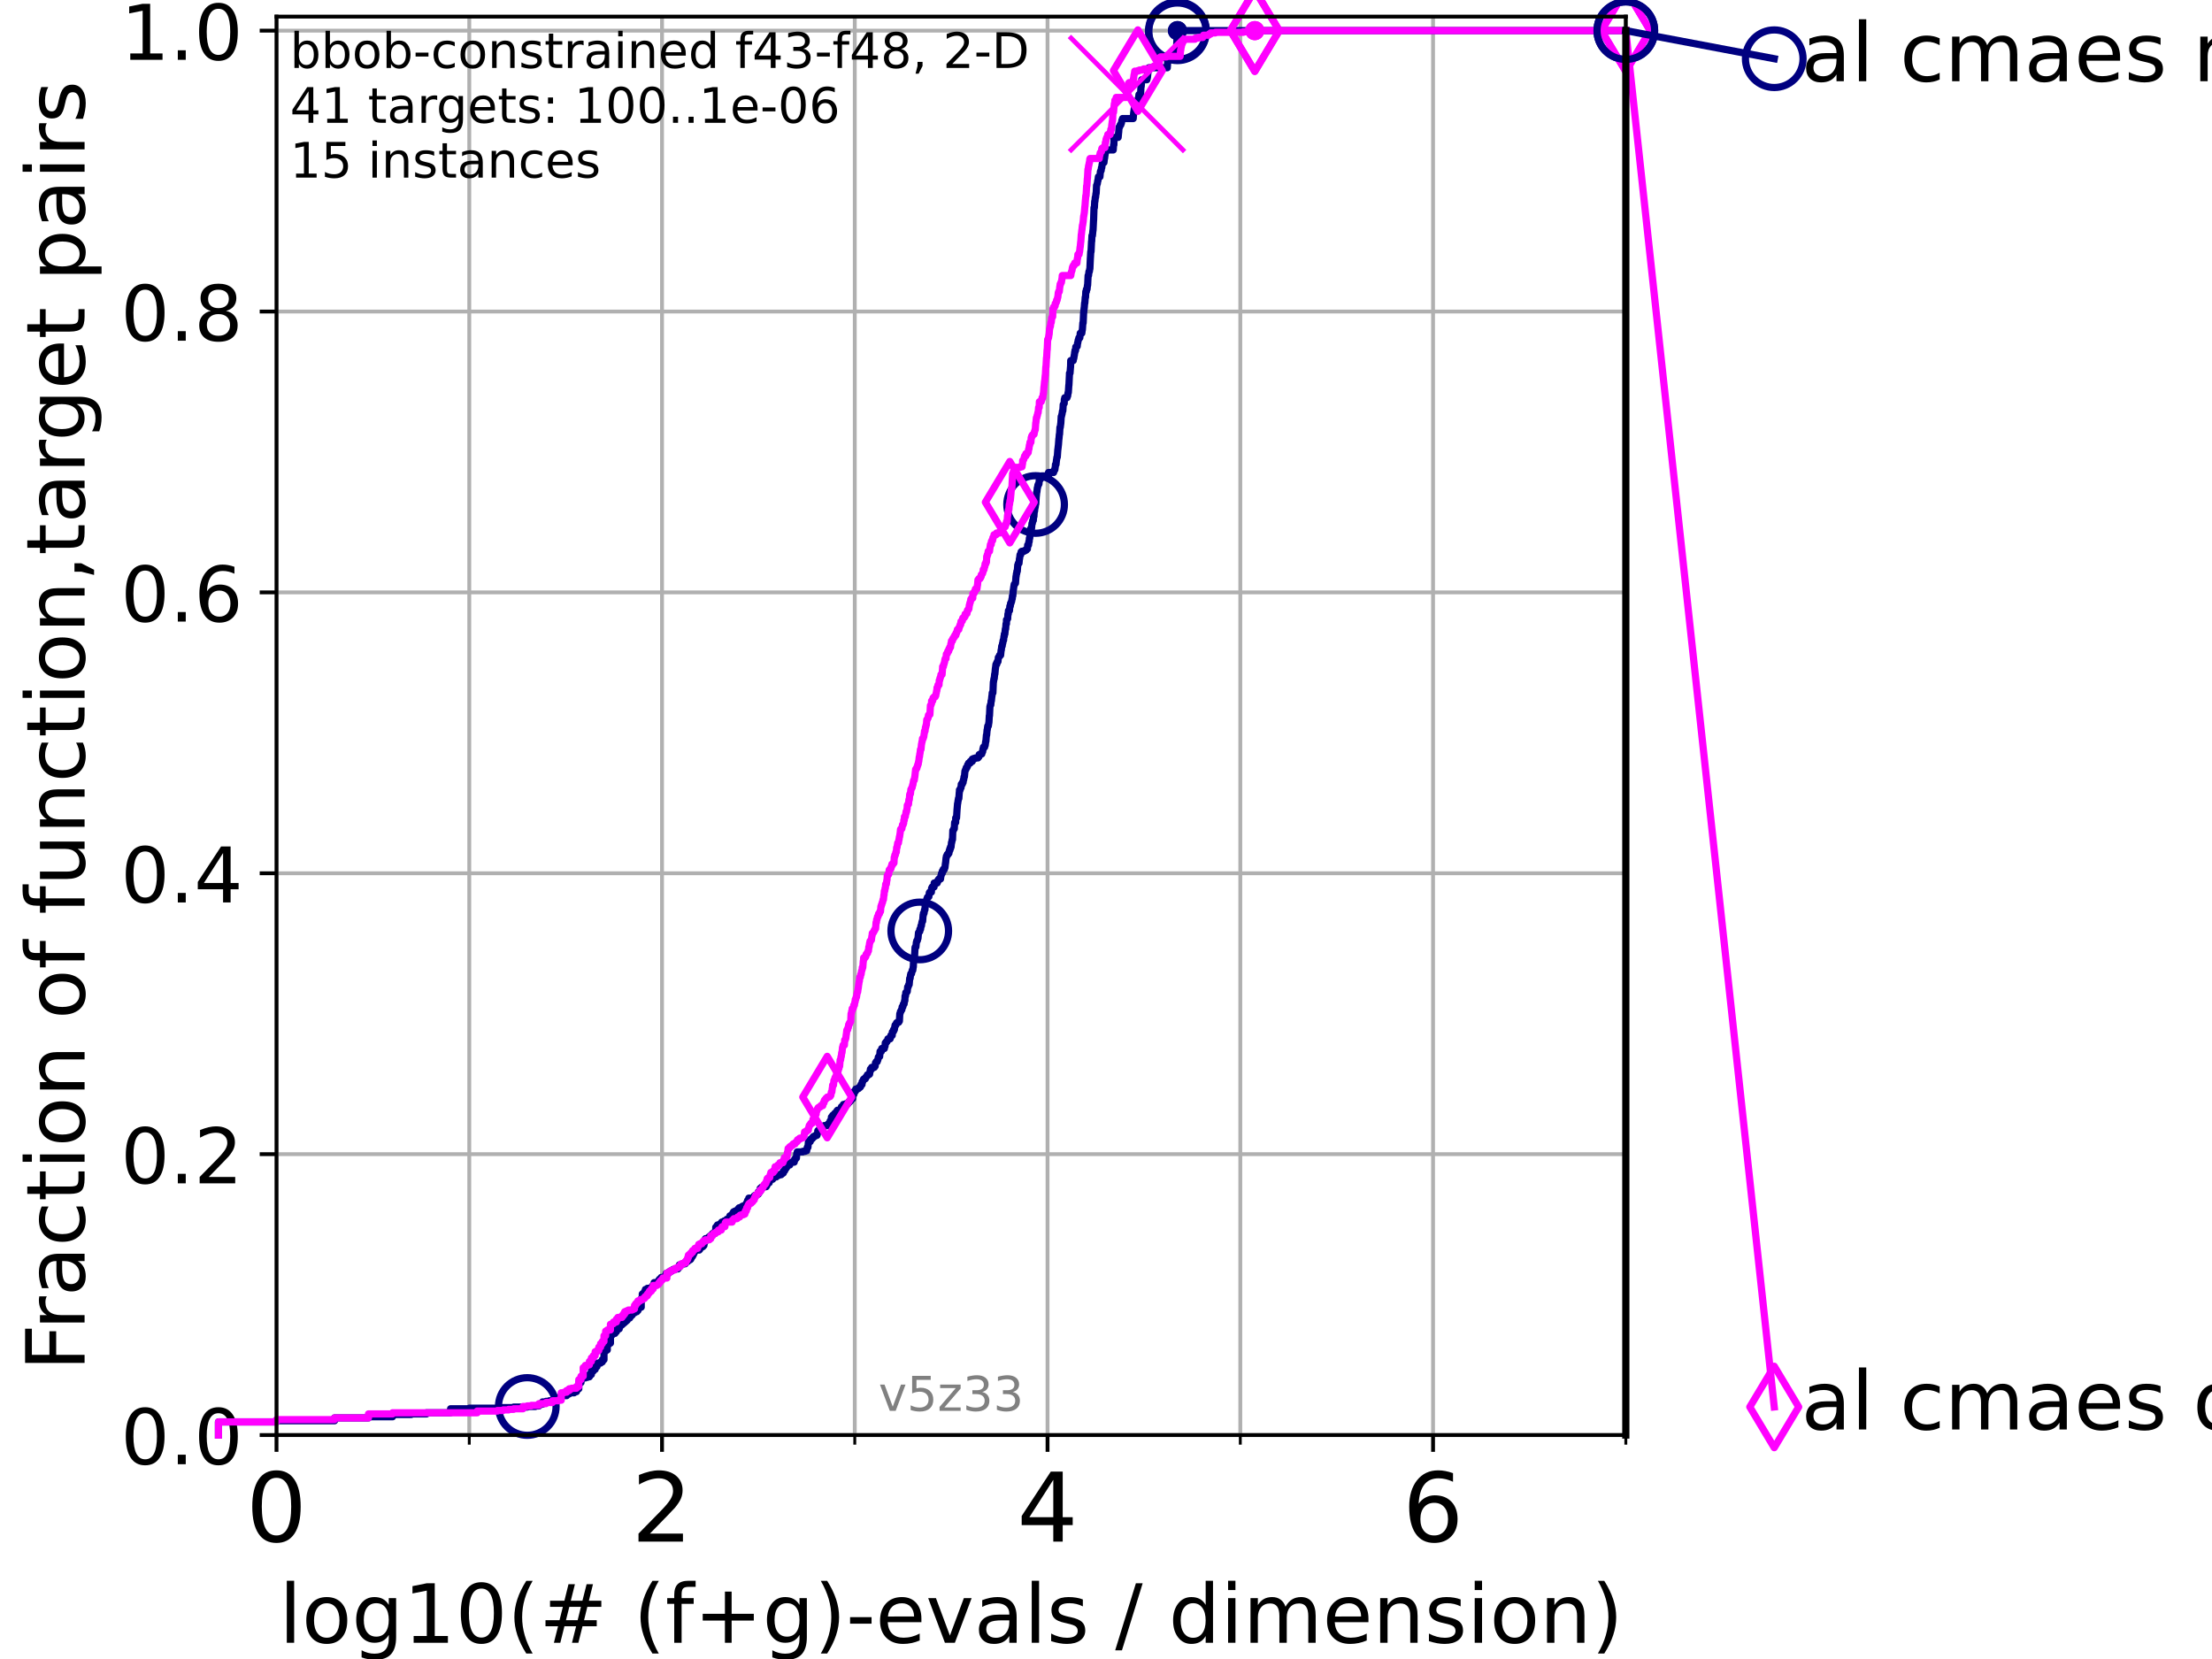 <?xml version="1.0" encoding="utf-8" standalone="no"?>
<!DOCTYPE svg PUBLIC "-//W3C//DTD SVG 1.1//EN"
  "http://www.w3.org/Graphics/SVG/1.1/DTD/svg11.dtd">
<!-- Created with matplotlib (https://matplotlib.org/) -->
<svg height="345.6pt" version="1.1" viewBox="0 0 460.8 345.6" width="460.8pt" xmlns="http://www.w3.org/2000/svg" xmlns:xlink="http://www.w3.org/1999/xlink">
 <defs>
  <style type="text/css">*{stroke-linecap:butt;stroke-linejoin:round;}</style>
 </defs>
 <g id="figure_1">
  <g id="patch_1">
   <path d="M 0 345.6 
L 460.8 345.6 
L 460.8 0 
L 0 0 
z
" style="fill:#ffffff;"/>
  </g>
  <g id="axes_1">
   <g id="patch_2">
    <path d="M 57.6 298.944 
L 338.688 298.944 
L 338.688 3.456 
L 57.6 3.456 
z
" style="fill:#ffffff;"/>
   </g>
   <g id="matplotlib.axis_1">
    <g id="xtick_1">
     <g id="line2d_1">
      <path clip-path="url(#p183d7fc312)" d="M 57.6 298.944 
L 57.6 3.456 
" style="fill:none;stroke:#b0b0b0;stroke-linecap:square;stroke-width:0.8;"/>
     </g>
     <g id="line2d_2">
      <defs>
       <path d="M 0 0 
L 0 3.5 
" id="mdd7062a220" style="stroke:#000000;stroke-width:0.8;"/>
      </defs>
      <g>
       <use style="stroke:#000000;stroke-width:0.8;" x="57.6" xlink:href="#mdd7062a220" y="298.944"/>
      </g>
     </g>
     <g id="text_1">
      <!-- 0 -->
      <g transform="translate(51.237 321.141)scale(0.2 -0.2)">
       <defs>
        <path d="M 31.781 66.406 
Q 24.172 66.406 20.328 58.906 
Q 16.5 51.422 16.5 36.375 
Q 16.5 21.391 20.328 13.891 
Q 24.172 6.391 31.781 6.391 
Q 39.453 6.391 43.281 13.891 
Q 47.125 21.391 47.125 36.375 
Q 47.125 51.422 43.281 58.906 
Q 39.453 66.406 31.781 66.406 
z
M 31.781 74.219 
Q 44.047 74.219 50.516 64.516 
Q 56.984 54.828 56.984 36.375 
Q 56.984 17.969 50.516 8.266 
Q 44.047 -1.422 31.781 -1.422 
Q 19.531 -1.422 13.062 8.266 
Q 6.594 17.969 6.594 36.375 
Q 6.594 54.828 13.062 64.516 
Q 19.531 74.219 31.781 74.219 
z
" id="DejaVuSans-48"/>
       </defs>
       <use xlink:href="#DejaVuSans-48"/>
      </g>
     </g>
    </g>
    <g id="xtick_2">
     <g id="line2d_3">
      <path clip-path="url(#p183d7fc312)" d="M 137.911 298.944 
L 137.911 3.456 
" style="fill:none;stroke:#b0b0b0;stroke-linecap:square;stroke-width:0.8;"/>
     </g>
     <g id="line2d_4">
      <g>
       <use style="stroke:#000000;stroke-width:0.8;" x="137.911" xlink:href="#mdd7062a220" y="298.944"/>
      </g>
     </g>
     <g id="text_2">
      <!-- 2 -->
      <g transform="translate(131.548 321.141)scale(0.2 -0.2)">
       <defs>
        <path d="M 19.188 8.297 
L 53.609 8.297 
L 53.609 0 
L 7.328 0 
L 7.328 8.297 
Q 12.938 14.109 22.625 23.891 
Q 32.328 33.688 34.812 36.531 
Q 39.547 41.844 41.422 45.531 
Q 43.312 49.219 43.312 52.781 
Q 43.312 58.594 39.234 62.25 
Q 35.156 65.922 28.609 65.922 
Q 23.969 65.922 18.812 64.312 
Q 13.672 62.703 7.812 59.422 
L 7.812 69.391 
Q 13.766 71.781 18.938 73 
Q 24.125 74.219 28.422 74.219 
Q 39.75 74.219 46.484 68.547 
Q 53.219 62.891 53.219 53.422 
Q 53.219 48.922 51.531 44.891 
Q 49.859 40.875 45.406 35.406 
Q 44.188 33.984 37.641 27.219 
Q 31.109 20.453 19.188 8.297 
z
" id="DejaVuSans-50"/>
       </defs>
       <use xlink:href="#DejaVuSans-50"/>
      </g>
     </g>
    </g>
    <g id="xtick_3">
     <g id="line2d_5">
      <path clip-path="url(#p183d7fc312)" d="M 218.222 298.944 
L 218.222 3.456 
" style="fill:none;stroke:#b0b0b0;stroke-linecap:square;stroke-width:0.8;"/>
     </g>
     <g id="line2d_6">
      <g>
       <use style="stroke:#000000;stroke-width:0.8;" x="218.222" xlink:href="#mdd7062a220" y="298.944"/>
      </g>
     </g>
     <g id="text_3">
      <!-- 4 -->
      <g transform="translate(211.859 321.141)scale(0.2 -0.2)">
       <defs>
        <path d="M 37.797 64.312 
L 12.891 25.391 
L 37.797 25.391 
z
M 35.203 72.906 
L 47.609 72.906 
L 47.609 25.391 
L 58.016 25.391 
L 58.016 17.188 
L 47.609 17.188 
L 47.609 0 
L 37.797 0 
L 37.797 17.188 
L 4.891 17.188 
L 4.891 26.703 
z
" id="DejaVuSans-52"/>
       </defs>
       <use xlink:href="#DejaVuSans-52"/>
      </g>
     </g>
    </g>
    <g id="xtick_4">
     <g id="line2d_7">
      <path clip-path="url(#p183d7fc312)" d="M 298.533 298.944 
L 298.533 3.456 
" style="fill:none;stroke:#b0b0b0;stroke-linecap:square;stroke-width:0.8;"/>
     </g>
     <g id="line2d_8">
      <g>
       <use style="stroke:#000000;stroke-width:0.8;" x="298.533" xlink:href="#mdd7062a220" y="298.944"/>
      </g>
     </g>
     <g id="text_4">
      <!-- 6 -->
      <g transform="translate(292.17 321.141)scale(0.2 -0.2)">
       <defs>
        <path d="M 33.016 40.375 
Q 26.375 40.375 22.484 35.828 
Q 18.609 31.297 18.609 23.391 
Q 18.609 15.531 22.484 10.953 
Q 26.375 6.391 33.016 6.391 
Q 39.656 6.391 43.531 10.953 
Q 47.406 15.531 47.406 23.391 
Q 47.406 31.297 43.531 35.828 
Q 39.656 40.375 33.016 40.375 
z
M 52.594 71.297 
L 52.594 62.312 
Q 48.875 64.062 45.094 64.984 
Q 41.312 65.922 37.594 65.922 
Q 27.828 65.922 22.672 59.328 
Q 17.531 52.734 16.797 39.406 
Q 19.672 43.656 24.016 45.922 
Q 28.375 48.188 33.594 48.188 
Q 44.578 48.188 50.953 41.516 
Q 57.328 34.859 57.328 23.391 
Q 57.328 12.156 50.688 5.359 
Q 44.047 -1.422 33.016 -1.422 
Q 20.359 -1.422 13.672 8.266 
Q 6.984 17.969 6.984 36.375 
Q 6.984 53.656 15.188 63.938 
Q 23.391 74.219 37.203 74.219 
Q 40.922 74.219 44.703 73.484 
Q 48.484 72.75 52.594 71.297 
z
" id="DejaVuSans-54"/>
       </defs>
       <use xlink:href="#DejaVuSans-54"/>
      </g>
     </g>
    </g>
    <g id="xtick_5">
     <g id="line2d_9">
      <path clip-path="url(#p183d7fc312)" d="M 97.755 298.944 
L 97.755 3.456 
" style="fill:none;stroke:#b0b0b0;stroke-linecap:square;stroke-width:0.8;"/>
     </g>
     <g id="line2d_10">
      <defs>
       <path d="M 0 0 
L 0 2 
" id="m79198b4e0a" style="stroke:#000000;stroke-width:0.6;"/>
      </defs>
      <g>
       <use style="stroke:#000000;stroke-width:0.6;" x="97.755" xlink:href="#m79198b4e0a" y="298.944"/>
      </g>
     </g>
    </g>
    <g id="xtick_6">
     <g id="line2d_11">
      <path clip-path="url(#p183d7fc312)" d="M 178.066 298.944 
L 178.066 3.456 
" style="fill:none;stroke:#b0b0b0;stroke-linecap:square;stroke-width:0.8;"/>
     </g>
     <g id="line2d_12">
      <g>
       <use style="stroke:#000000;stroke-width:0.6;" x="178.066" xlink:href="#m79198b4e0a" y="298.944"/>
      </g>
     </g>
    </g>
    <g id="xtick_7">
     <g id="line2d_13">
      <path clip-path="url(#p183d7fc312)" d="M 258.377 298.944 
L 258.377 3.456 
" style="fill:none;stroke:#b0b0b0;stroke-linecap:square;stroke-width:0.8;"/>
     </g>
     <g id="line2d_14">
      <g>
       <use style="stroke:#000000;stroke-width:0.6;" x="258.377" xlink:href="#m79198b4e0a" y="298.944"/>
      </g>
     </g>
    </g>
    <g id="xtick_8">
     <g id="line2d_15">
      <path clip-path="url(#p183d7fc312)" d="M 338.688 298.944 
L 338.688 3.456 
" style="fill:none;stroke:#b0b0b0;stroke-linecap:square;stroke-width:0.8;"/>
     </g>
     <g id="line2d_16">
      <g>
       <use style="stroke:#000000;stroke-width:0.6;" x="338.688" xlink:href="#m79198b4e0a" y="298.944"/>
      </g>
     </g>
    </g>
    <g id="text_5">
     <!-- log10(# (f+g)-evals / dimension) -->
     <g transform="translate(58.145 342.218)scale(0.17 -0.17)">
      <defs>
       <path d="M 9.422 75.984 
L 18.406 75.984 
L 18.406 0 
L 9.422 0 
z
" id="DejaVuSans-108"/>
       <path d="M 30.609 48.391 
Q 23.391 48.391 19.188 42.75 
Q 14.984 37.109 14.984 27.297 
Q 14.984 17.484 19.156 11.844 
Q 23.344 6.203 30.609 6.203 
Q 37.797 6.203 41.984 11.859 
Q 46.188 17.531 46.188 27.297 
Q 46.188 37.016 41.984 42.703 
Q 37.797 48.391 30.609 48.391 
z
M 30.609 56 
Q 42.328 56 49.016 48.375 
Q 55.719 40.766 55.719 27.297 
Q 55.719 13.875 49.016 6.219 
Q 42.328 -1.422 30.609 -1.422 
Q 18.844 -1.422 12.172 6.219 
Q 5.516 13.875 5.516 27.297 
Q 5.516 40.766 12.172 48.375 
Q 18.844 56 30.609 56 
z
" id="DejaVuSans-111"/>
       <path d="M 45.406 27.984 
Q 45.406 37.75 41.375 43.109 
Q 37.359 48.484 30.078 48.484 
Q 22.859 48.484 18.828 43.109 
Q 14.797 37.75 14.797 27.984 
Q 14.797 18.266 18.828 12.891 
Q 22.859 7.516 30.078 7.516 
Q 37.359 7.516 41.375 12.891 
Q 45.406 18.266 45.406 27.984 
z
M 54.391 6.781 
Q 54.391 -7.172 48.188 -13.984 
Q 42 -20.797 29.203 -20.797 
Q 24.469 -20.797 20.266 -20.094 
Q 16.062 -19.391 12.109 -17.922 
L 12.109 -9.188 
Q 16.062 -11.328 19.922 -12.344 
Q 23.781 -13.375 27.781 -13.375 
Q 36.625 -13.375 41.016 -8.766 
Q 45.406 -4.156 45.406 5.172 
L 45.406 9.625 
Q 42.625 4.781 38.281 2.391 
Q 33.938 0 27.875 0 
Q 17.828 0 11.672 7.656 
Q 5.516 15.328 5.516 27.984 
Q 5.516 40.672 11.672 48.328 
Q 17.828 56 27.875 56 
Q 33.938 56 38.281 53.609 
Q 42.625 51.219 45.406 46.391 
L 45.406 54.688 
L 54.391 54.688 
z
" id="DejaVuSans-103"/>
       <path d="M 12.406 8.297 
L 28.516 8.297 
L 28.516 63.922 
L 10.984 60.406 
L 10.984 69.391 
L 28.422 72.906 
L 38.281 72.906 
L 38.281 8.297 
L 54.391 8.297 
L 54.391 0 
L 12.406 0 
z
" id="DejaVuSans-49"/>
       <path d="M 31 75.875 
Q 24.469 64.656 21.281 53.656 
Q 18.109 42.672 18.109 31.391 
Q 18.109 20.125 21.312 9.062 
Q 24.516 -2 31 -13.188 
L 23.188 -13.188 
Q 15.875 -1.703 12.234 9.375 
Q 8.594 20.453 8.594 31.391 
Q 8.594 42.281 12.203 53.312 
Q 15.828 64.359 23.188 75.875 
z
" id="DejaVuSans-40"/>
       <path d="M 51.125 44 
L 36.922 44 
L 32.812 27.688 
L 47.125 27.688 
z
M 43.797 71.781 
L 38.719 51.516 
L 52.984 51.516 
L 58.109 71.781 
L 65.922 71.781 
L 60.891 51.516 
L 76.125 51.516 
L 76.125 44 
L 58.984 44 
L 54.984 27.688 
L 70.516 27.688 
L 70.516 20.219 
L 53.078 20.219 
L 48 0 
L 40.188 0 
L 45.219 20.219 
L 30.906 20.219 
L 25.875 0 
L 18.016 0 
L 23.094 20.219 
L 7.719 20.219 
L 7.719 27.688 
L 24.906 27.688 
L 29 44 
L 13.281 44 
L 13.281 51.516 
L 30.906 51.516 
L 35.891 71.781 
z
" id="DejaVuSans-35"/>
       <path id="DejaVuSans-32"/>
       <path d="M 37.109 75.984 
L 37.109 68.5 
L 28.516 68.5 
Q 23.688 68.5 21.797 66.547 
Q 19.922 64.594 19.922 59.516 
L 19.922 54.688 
L 34.719 54.688 
L 34.719 47.703 
L 19.922 47.703 
L 19.922 0 
L 10.891 0 
L 10.891 47.703 
L 2.297 47.703 
L 2.297 54.688 
L 10.891 54.688 
L 10.891 58.5 
Q 10.891 67.625 15.141 71.797 
Q 19.391 75.984 28.609 75.984 
z
" id="DejaVuSans-102"/>
       <path d="M 46 62.703 
L 46 35.5 
L 73.188 35.5 
L 73.188 27.203 
L 46 27.203 
L 46 0 
L 37.797 0 
L 37.797 27.203 
L 10.594 27.203 
L 10.594 35.5 
L 37.797 35.5 
L 37.797 62.703 
z
" id="DejaVuSans-43"/>
       <path d="M 8.016 75.875 
L 15.828 75.875 
Q 23.141 64.359 26.781 53.312 
Q 30.422 42.281 30.422 31.391 
Q 30.422 20.453 26.781 9.375 
Q 23.141 -1.703 15.828 -13.188 
L 8.016 -13.188 
Q 14.5 -2 17.703 9.062 
Q 20.906 20.125 20.906 31.391 
Q 20.906 42.672 17.703 53.656 
Q 14.5 64.656 8.016 75.875 
z
" id="DejaVuSans-41"/>
       <path d="M 4.891 31.391 
L 31.203 31.391 
L 31.203 23.391 
L 4.891 23.391 
z
" id="DejaVuSans-45"/>
       <path d="M 56.203 29.594 
L 56.203 25.203 
L 14.891 25.203 
Q 15.484 15.922 20.484 11.062 
Q 25.484 6.203 34.422 6.203 
Q 39.594 6.203 44.453 7.469 
Q 49.312 8.734 54.109 11.281 
L 54.109 2.781 
Q 49.266 0.734 44.188 -0.344 
Q 39.109 -1.422 33.891 -1.422 
Q 20.797 -1.422 13.156 6.188 
Q 5.516 13.812 5.516 26.812 
Q 5.516 40.234 12.766 48.109 
Q 20.016 56 32.328 56 
Q 43.359 56 49.781 48.891 
Q 56.203 41.797 56.203 29.594 
z
M 47.219 32.234 
Q 47.125 39.594 43.094 43.984 
Q 39.062 48.391 32.422 48.391 
Q 24.906 48.391 20.391 44.141 
Q 15.875 39.891 15.188 32.172 
z
" id="DejaVuSans-101"/>
       <path d="M 2.984 54.688 
L 12.5 54.688 
L 29.594 8.797 
L 46.688 54.688 
L 56.203 54.688 
L 35.688 0 
L 23.484 0 
z
" id="DejaVuSans-118"/>
       <path d="M 34.281 27.484 
Q 23.391 27.484 19.188 25 
Q 14.984 22.516 14.984 16.5 
Q 14.984 11.719 18.141 8.906 
Q 21.297 6.109 26.703 6.109 
Q 34.188 6.109 38.703 11.406 
Q 43.219 16.703 43.219 25.484 
L 43.219 27.484 
z
M 52.203 31.203 
L 52.203 0 
L 43.219 0 
L 43.219 8.297 
Q 40.141 3.328 35.547 0.953 
Q 30.953 -1.422 24.312 -1.422 
Q 15.922 -1.422 10.953 3.297 
Q 6 8.016 6 15.922 
Q 6 25.141 12.172 29.828 
Q 18.359 34.516 30.609 34.516 
L 43.219 34.516 
L 43.219 35.406 
Q 43.219 41.609 39.141 45 
Q 35.062 48.391 27.688 48.391 
Q 23 48.391 18.547 47.266 
Q 14.109 46.141 10.016 43.891 
L 10.016 52.203 
Q 14.938 54.109 19.578 55.047 
Q 24.219 56 28.609 56 
Q 40.484 56 46.344 49.844 
Q 52.203 43.703 52.203 31.203 
z
" id="DejaVuSans-97"/>
       <path d="M 44.281 53.078 
L 44.281 44.578 
Q 40.484 46.531 36.375 47.5 
Q 32.281 48.484 27.875 48.484 
Q 21.188 48.484 17.844 46.438 
Q 14.5 44.391 14.5 40.281 
Q 14.5 37.156 16.891 35.375 
Q 19.281 33.594 26.516 31.984 
L 29.594 31.297 
Q 39.156 29.25 43.188 25.516 
Q 47.219 21.781 47.219 15.094 
Q 47.219 7.469 41.188 3.016 
Q 35.156 -1.422 24.609 -1.422 
Q 20.219 -1.422 15.453 -0.562 
Q 10.688 0.297 5.422 2 
L 5.422 11.281 
Q 10.406 8.688 15.234 7.391 
Q 20.062 6.109 24.812 6.109 
Q 31.156 6.109 34.562 8.281 
Q 37.984 10.453 37.984 14.406 
Q 37.984 18.062 35.516 20.016 
Q 33.062 21.969 24.703 23.781 
L 21.578 24.516 
Q 13.234 26.266 9.516 29.906 
Q 5.812 33.547 5.812 39.891 
Q 5.812 47.609 11.281 51.797 
Q 16.75 56 26.812 56 
Q 31.781 56 36.172 55.266 
Q 40.578 54.547 44.281 53.078 
z
" id="DejaVuSans-115"/>
       <path d="M 25.391 72.906 
L 33.688 72.906 
L 8.297 -9.281 
L 0 -9.281 
z
" id="DejaVuSans-47"/>
       <path d="M 45.406 46.391 
L 45.406 75.984 
L 54.391 75.984 
L 54.391 0 
L 45.406 0 
L 45.406 8.203 
Q 42.578 3.328 38.25 0.953 
Q 33.938 -1.422 27.875 -1.422 
Q 17.969 -1.422 11.734 6.484 
Q 5.516 14.406 5.516 27.297 
Q 5.516 40.188 11.734 48.094 
Q 17.969 56 27.875 56 
Q 33.938 56 38.25 53.625 
Q 42.578 51.266 45.406 46.391 
z
M 14.797 27.297 
Q 14.797 17.391 18.875 11.75 
Q 22.953 6.109 30.078 6.109 
Q 37.203 6.109 41.297 11.75 
Q 45.406 17.391 45.406 27.297 
Q 45.406 37.203 41.297 42.844 
Q 37.203 48.484 30.078 48.484 
Q 22.953 48.484 18.875 42.844 
Q 14.797 37.203 14.797 27.297 
z
" id="DejaVuSans-100"/>
       <path d="M 9.422 54.688 
L 18.406 54.688 
L 18.406 0 
L 9.422 0 
z
M 9.422 75.984 
L 18.406 75.984 
L 18.406 64.594 
L 9.422 64.594 
z
" id="DejaVuSans-105"/>
       <path d="M 52 44.188 
Q 55.375 50.25 60.062 53.125 
Q 64.75 56 71.094 56 
Q 79.641 56 84.281 50.016 
Q 88.922 44.047 88.922 33.016 
L 88.922 0 
L 79.891 0 
L 79.891 32.719 
Q 79.891 40.578 77.094 44.375 
Q 74.312 48.188 68.609 48.188 
Q 61.625 48.188 57.562 43.547 
Q 53.516 38.922 53.516 30.906 
L 53.516 0 
L 44.484 0 
L 44.484 32.719 
Q 44.484 40.625 41.703 44.406 
Q 38.922 48.188 33.109 48.188 
Q 26.219 48.188 22.156 43.531 
Q 18.109 38.875 18.109 30.906 
L 18.109 0 
L 9.078 0 
L 9.078 54.688 
L 18.109 54.688 
L 18.109 46.188 
Q 21.188 51.219 25.484 53.609 
Q 29.781 56 35.688 56 
Q 41.656 56 45.828 52.969 
Q 50 49.953 52 44.188 
z
" id="DejaVuSans-109"/>
       <path d="M 54.891 33.016 
L 54.891 0 
L 45.906 0 
L 45.906 32.719 
Q 45.906 40.484 42.875 44.328 
Q 39.844 48.188 33.797 48.188 
Q 26.516 48.188 22.312 43.547 
Q 18.109 38.922 18.109 30.906 
L 18.109 0 
L 9.078 0 
L 9.078 54.688 
L 18.109 54.688 
L 18.109 46.188 
Q 21.344 51.125 25.703 53.562 
Q 30.078 56 35.797 56 
Q 45.219 56 50.047 50.172 
Q 54.891 44.344 54.891 33.016 
z
" id="DejaVuSans-110"/>
      </defs>
      <use xlink:href="#DejaVuSans-108"/>
      <use x="27.783" xlink:href="#DejaVuSans-111"/>
      <use x="88.965" xlink:href="#DejaVuSans-103"/>
      <use x="152.441" xlink:href="#DejaVuSans-49"/>
      <use x="216.064" xlink:href="#DejaVuSans-48"/>
      <use x="279.688" xlink:href="#DejaVuSans-40"/>
      <use x="318.701" xlink:href="#DejaVuSans-35"/>
      <use x="402.49" xlink:href="#DejaVuSans-32"/>
      <use x="434.277" xlink:href="#DejaVuSans-40"/>
      <use x="473.291" xlink:href="#DejaVuSans-102"/>
      <use x="508.496" xlink:href="#DejaVuSans-43"/>
      <use x="592.285" xlink:href="#DejaVuSans-103"/>
      <use x="655.762" xlink:href="#DejaVuSans-41"/>
      <use x="694.775" xlink:href="#DejaVuSans-45"/>
      <use x="730.859" xlink:href="#DejaVuSans-101"/>
      <use x="792.383" xlink:href="#DejaVuSans-118"/>
      <use x="851.562" xlink:href="#DejaVuSans-97"/>
      <use x="912.842" xlink:href="#DejaVuSans-108"/>
      <use x="940.625" xlink:href="#DejaVuSans-115"/>
      <use x="992.725" xlink:href="#DejaVuSans-32"/>
      <use x="1024.512" xlink:href="#DejaVuSans-47"/>
      <use x="1058.203" xlink:href="#DejaVuSans-32"/>
      <use x="1089.99" xlink:href="#DejaVuSans-100"/>
      <use x="1153.467" xlink:href="#DejaVuSans-105"/>
      <use x="1181.25" xlink:href="#DejaVuSans-109"/>
      <use x="1278.662" xlink:href="#DejaVuSans-101"/>
      <use x="1340.186" xlink:href="#DejaVuSans-110"/>
      <use x="1403.564" xlink:href="#DejaVuSans-115"/>
      <use x="1455.664" xlink:href="#DejaVuSans-105"/>
      <use x="1483.447" xlink:href="#DejaVuSans-111"/>
      <use x="1544.629" xlink:href="#DejaVuSans-110"/>
      <use x="1608.008" xlink:href="#DejaVuSans-41"/>
     </g>
    </g>
   </g>
   <g id="matplotlib.axis_2">
    <g id="ytick_1">
     <g id="line2d_17">
      <path clip-path="url(#p183d7fc312)" d="M 57.6 298.944 
L 338.688 298.944 
" style="fill:none;stroke:#b0b0b0;stroke-linecap:square;stroke-width:0.8;"/>
     </g>
     <g id="line2d_18">
      <defs>
       <path d="M 0 0 
L -3.5 0 
" id="m1ae97316dd" style="stroke:#000000;stroke-width:0.8;"/>
      </defs>
      <g>
       <use style="stroke:#000000;stroke-width:0.8;" x="57.6" xlink:href="#m1ae97316dd" y="298.944"/>
      </g>
     </g>
     <g id="text_6">
      <!-- 0.0 -->
      <g transform="translate(25.155 305.023)scale(0.16 -0.16)">
       <defs>
        <path d="M 10.688 12.406 
L 21 12.406 
L 21 0 
L 10.688 0 
z
" id="DejaVuSans-46"/>
       </defs>
       <use xlink:href="#DejaVuSans-48"/>
       <use x="63.623" xlink:href="#DejaVuSans-46"/>
       <use x="95.41" xlink:href="#DejaVuSans-48"/>
      </g>
     </g>
    </g>
    <g id="ytick_2">
     <g id="line2d_19">
      <path clip-path="url(#p183d7fc312)" d="M 57.6 240.432 
L 338.688 240.432 
" style="fill:none;stroke:#b0b0b0;stroke-linecap:square;stroke-width:0.8;"/>
     </g>
     <g id="line2d_20">
      <g>
       <use style="stroke:#000000;stroke-width:0.8;" x="57.6" xlink:href="#m1ae97316dd" y="240.432"/>
      </g>
     </g>
     <g id="text_7">
      <!-- 0.2 -->
      <g transform="translate(25.155 246.51)scale(0.16 -0.16)">
       <use xlink:href="#DejaVuSans-48"/>
       <use x="63.623" xlink:href="#DejaVuSans-46"/>
       <use x="95.41" xlink:href="#DejaVuSans-50"/>
      </g>
     </g>
    </g>
    <g id="ytick_3">
     <g id="line2d_21">
      <path clip-path="url(#p183d7fc312)" d="M 57.6 181.919 
L 338.688 181.919 
" style="fill:none;stroke:#b0b0b0;stroke-linecap:square;stroke-width:0.8;"/>
     </g>
     <g id="line2d_22">
      <g>
       <use style="stroke:#000000;stroke-width:0.8;" x="57.6" xlink:href="#m1ae97316dd" y="181.919"/>
      </g>
     </g>
     <g id="text_8">
      <!-- 0.4 -->
      <g transform="translate(25.155 187.998)scale(0.16 -0.16)">
       <use xlink:href="#DejaVuSans-48"/>
       <use x="63.623" xlink:href="#DejaVuSans-46"/>
       <use x="95.41" xlink:href="#DejaVuSans-52"/>
      </g>
     </g>
    </g>
    <g id="ytick_4">
     <g id="line2d_23">
      <path clip-path="url(#p183d7fc312)" d="M 57.6 123.407 
L 338.688 123.407 
" style="fill:none;stroke:#b0b0b0;stroke-linecap:square;stroke-width:0.8;"/>
     </g>
     <g id="line2d_24">
      <g>
       <use style="stroke:#000000;stroke-width:0.8;" x="57.6" xlink:href="#m1ae97316dd" y="123.407"/>
      </g>
     </g>
     <g id="text_9">
      <!-- 0.6 -->
      <g transform="translate(25.155 129.485)scale(0.16 -0.16)">
       <use xlink:href="#DejaVuSans-48"/>
       <use x="63.623" xlink:href="#DejaVuSans-46"/>
       <use x="95.41" xlink:href="#DejaVuSans-54"/>
      </g>
     </g>
    </g>
    <g id="ytick_5">
     <g id="line2d_25">
      <path clip-path="url(#p183d7fc312)" d="M 57.6 64.894 
L 338.688 64.894 
" style="fill:none;stroke:#b0b0b0;stroke-linecap:square;stroke-width:0.8;"/>
     </g>
     <g id="line2d_26">
      <g>
       <use style="stroke:#000000;stroke-width:0.8;" x="57.6" xlink:href="#m1ae97316dd" y="64.894"/>
      </g>
     </g>
     <g id="text_10">
      <!-- 0.8 -->
      <g transform="translate(25.155 70.973)scale(0.16 -0.16)">
       <defs>
        <path d="M 31.781 34.625 
Q 24.75 34.625 20.719 30.859 
Q 16.703 27.094 16.703 20.516 
Q 16.703 13.922 20.719 10.156 
Q 24.75 6.391 31.781 6.391 
Q 38.812 6.391 42.859 10.172 
Q 46.922 13.969 46.922 20.516 
Q 46.922 27.094 42.891 30.859 
Q 38.875 34.625 31.781 34.625 
z
M 21.922 38.812 
Q 15.578 40.375 12.031 44.719 
Q 8.5 49.078 8.5 55.328 
Q 8.5 64.062 14.719 69.141 
Q 20.953 74.219 31.781 74.219 
Q 42.672 74.219 48.875 69.141 
Q 55.078 64.062 55.078 55.328 
Q 55.078 49.078 51.531 44.719 
Q 48 40.375 41.703 38.812 
Q 48.828 37.156 52.797 32.312 
Q 56.781 27.484 56.781 20.516 
Q 56.781 9.906 50.312 4.234 
Q 43.844 -1.422 31.781 -1.422 
Q 19.734 -1.422 13.25 4.234 
Q 6.781 9.906 6.781 20.516 
Q 6.781 27.484 10.781 32.312 
Q 14.797 37.156 21.922 38.812 
z
M 18.312 54.391 
Q 18.312 48.734 21.844 45.562 
Q 25.391 42.391 31.781 42.391 
Q 38.141 42.391 41.719 45.562 
Q 45.312 48.734 45.312 54.391 
Q 45.312 60.062 41.719 63.234 
Q 38.141 66.406 31.781 66.406 
Q 25.391 66.406 21.844 63.234 
Q 18.312 60.062 18.312 54.391 
z
" id="DejaVuSans-56"/>
       </defs>
       <use xlink:href="#DejaVuSans-48"/>
       <use x="63.623" xlink:href="#DejaVuSans-46"/>
       <use x="95.41" xlink:href="#DejaVuSans-56"/>
      </g>
     </g>
    </g>
    <g id="ytick_6">
     <g id="line2d_27">
      <path clip-path="url(#p183d7fc312)" d="M 57.6 6.382 
L 338.688 6.382 
" style="fill:none;stroke:#b0b0b0;stroke-linecap:square;stroke-width:0.8;"/>
     </g>
     <g id="line2d_28">
      <g>
       <use style="stroke:#000000;stroke-width:0.8;" x="57.6" xlink:href="#m1ae97316dd" y="6.382"/>
      </g>
     </g>
     <g id="text_11">
      <!-- 1.0 -->
      <g transform="translate(25.155 12.46)scale(0.16 -0.16)">
       <use xlink:href="#DejaVuSans-49"/>
       <use x="63.623" xlink:href="#DejaVuSans-46"/>
       <use x="95.41" xlink:href="#DejaVuSans-48"/>
      </g>
     </g>
    </g>
    <g id="text_12">
     <!-- Fraction of function,target pairs -->
     <g transform="translate(17.62 285.585)rotate(-90)scale(0.17 -0.17)">
      <defs>
       <path d="M 9.812 72.906 
L 51.703 72.906 
L 51.703 64.594 
L 19.672 64.594 
L 19.672 43.109 
L 48.578 43.109 
L 48.578 34.812 
L 19.672 34.812 
L 19.672 0 
L 9.812 0 
z
" id="DejaVuSans-70"/>
       <path d="M 41.109 46.297 
Q 39.594 47.172 37.812 47.578 
Q 36.031 48 33.891 48 
Q 26.266 48 22.188 43.047 
Q 18.109 38.094 18.109 28.812 
L 18.109 0 
L 9.078 0 
L 9.078 54.688 
L 18.109 54.688 
L 18.109 46.188 
Q 20.953 51.172 25.484 53.578 
Q 30.031 56 36.531 56 
Q 37.453 56 38.578 55.875 
Q 39.703 55.766 41.062 55.516 
z
" id="DejaVuSans-114"/>
       <path d="M 48.781 52.594 
L 48.781 44.188 
Q 44.969 46.297 41.141 47.344 
Q 37.312 48.391 33.406 48.391 
Q 24.656 48.391 19.812 42.844 
Q 14.984 37.312 14.984 27.297 
Q 14.984 17.281 19.812 11.734 
Q 24.656 6.203 33.406 6.203 
Q 37.312 6.203 41.141 7.25 
Q 44.969 8.297 48.781 10.406 
L 48.781 2.094 
Q 45.016 0.344 40.984 -0.531 
Q 36.969 -1.422 32.422 -1.422 
Q 20.062 -1.422 12.781 6.344 
Q 5.516 14.109 5.516 27.297 
Q 5.516 40.672 12.859 48.328 
Q 20.219 56 33.016 56 
Q 37.156 56 41.109 55.141 
Q 45.062 54.297 48.781 52.594 
z
" id="DejaVuSans-99"/>
       <path d="M 18.312 70.219 
L 18.312 54.688 
L 36.812 54.688 
L 36.812 47.703 
L 18.312 47.703 
L 18.312 18.016 
Q 18.312 11.328 20.141 9.422 
Q 21.969 7.516 27.594 7.516 
L 36.812 7.516 
L 36.812 0 
L 27.594 0 
Q 17.188 0 13.234 3.875 
Q 9.281 7.766 9.281 18.016 
L 9.281 47.703 
L 2.688 47.703 
L 2.688 54.688 
L 9.281 54.688 
L 9.281 70.219 
z
" id="DejaVuSans-116"/>
       <path d="M 8.5 21.578 
L 8.5 54.688 
L 17.484 54.688 
L 17.484 21.922 
Q 17.484 14.156 20.5 10.266 
Q 23.531 6.391 29.594 6.391 
Q 36.859 6.391 41.078 11.031 
Q 45.312 15.672 45.312 23.688 
L 45.312 54.688 
L 54.297 54.688 
L 54.297 0 
L 45.312 0 
L 45.312 8.406 
Q 42.047 3.422 37.719 1 
Q 33.406 -1.422 27.688 -1.422 
Q 18.266 -1.422 13.375 4.438 
Q 8.5 10.297 8.5 21.578 
z
M 31.109 56 
z
" id="DejaVuSans-117"/>
       <path d="M 11.719 12.406 
L 22.016 12.406 
L 22.016 4 
L 14.016 -11.625 
L 7.719 -11.625 
L 11.719 4 
z
" id="DejaVuSans-44"/>
       <path d="M 18.109 8.203 
L 18.109 -20.797 
L 9.078 -20.797 
L 9.078 54.688 
L 18.109 54.688 
L 18.109 46.391 
Q 20.953 51.266 25.266 53.625 
Q 29.594 56 35.594 56 
Q 45.562 56 51.781 48.094 
Q 58.016 40.188 58.016 27.297 
Q 58.016 14.406 51.781 6.484 
Q 45.562 -1.422 35.594 -1.422 
Q 29.594 -1.422 25.266 0.953 
Q 20.953 3.328 18.109 8.203 
z
M 48.688 27.297 
Q 48.688 37.203 44.609 42.844 
Q 40.531 48.484 33.406 48.484 
Q 26.266 48.484 22.188 42.844 
Q 18.109 37.203 18.109 27.297 
Q 18.109 17.391 22.188 11.75 
Q 26.266 6.109 33.406 6.109 
Q 40.531 6.109 44.609 11.75 
Q 48.688 17.391 48.688 27.297 
z
" id="DejaVuSans-112"/>
      </defs>
      <use xlink:href="#DejaVuSans-70"/>
      <use x="50.27" xlink:href="#DejaVuSans-114"/>
      <use x="91.383" xlink:href="#DejaVuSans-97"/>
      <use x="152.662" xlink:href="#DejaVuSans-99"/>
      <use x="207.643" xlink:href="#DejaVuSans-116"/>
      <use x="246.852" xlink:href="#DejaVuSans-105"/>
      <use x="274.635" xlink:href="#DejaVuSans-111"/>
      <use x="335.816" xlink:href="#DejaVuSans-110"/>
      <use x="399.195" xlink:href="#DejaVuSans-32"/>
      <use x="430.982" xlink:href="#DejaVuSans-111"/>
      <use x="492.164" xlink:href="#DejaVuSans-102"/>
      <use x="527.369" xlink:href="#DejaVuSans-32"/>
      <use x="559.156" xlink:href="#DejaVuSans-102"/>
      <use x="594.361" xlink:href="#DejaVuSans-117"/>
      <use x="657.74" xlink:href="#DejaVuSans-110"/>
      <use x="721.119" xlink:href="#DejaVuSans-99"/>
      <use x="776.1" xlink:href="#DejaVuSans-116"/>
      <use x="815.309" xlink:href="#DejaVuSans-105"/>
      <use x="843.092" xlink:href="#DejaVuSans-111"/>
      <use x="904.273" xlink:href="#DejaVuSans-110"/>
      <use x="967.652" xlink:href="#DejaVuSans-44"/>
      <use x="999.439" xlink:href="#DejaVuSans-116"/>
      <use x="1038.648" xlink:href="#DejaVuSans-97"/>
      <use x="1099.928" xlink:href="#DejaVuSans-114"/>
      <use x="1139.291" xlink:href="#DejaVuSans-103"/>
      <use x="1202.768" xlink:href="#DejaVuSans-101"/>
      <use x="1264.291" xlink:href="#DejaVuSans-116"/>
      <use x="1303.5" xlink:href="#DejaVuSans-32"/>
      <use x="1335.287" xlink:href="#DejaVuSans-112"/>
      <use x="1398.764" xlink:href="#DejaVuSans-97"/>
      <use x="1460.043" xlink:href="#DejaVuSans-105"/>
      <use x="1487.826" xlink:href="#DejaVuSans-114"/>
      <use x="1528.939" xlink:href="#DejaVuSans-115"/>
     </g>
    </g>
   </g>
   <g id="line2d_29">
    <defs>
     <path d="M 0 1.5 
C 0.398 1.5 0.779 1.342 1.061 1.061 
C 1.342 0.779 1.5 0.398 1.5 0 
C 1.5 -0.398 1.342 -0.779 1.061 -1.061 
C 0.779 -1.342 0.398 -1.5 0 -1.5 
C -0.398 -1.5 -0.779 -1.342 -1.061 -1.061 
C -1.342 -0.779 -1.5 -0.398 -1.5 0 
C -1.5 0.398 -1.342 0.779 -1.061 1.061 
C -0.779 1.342 -0.398 1.5 0 1.5 
z
" id="m21d564964c" style="stroke:#000080;"/>
    </defs>
    <g>
     <use style="fill:#000080;stroke:#000080;" x="245.286" xlink:href="#m21d564964c" y="6.382"/>
     <use style="fill:#000080;stroke:#000080;" x="245.286" xlink:href="#m21d564964c" y="6.382"/>
    </g>
   </g>
   <g id="line2d_30">
    <path d="M 45.512 298.944 
L 45.512 296.209 
L 57.6 296.209 
L 57.6 295.971 
L 69.688 295.971 
L 69.688 295.376 
L 76.759 295.376 
L 76.759 295.138 
L 81.776 295.138 
L 81.776 294.663 
L 85.667 294.663 
L 85.667 294.544 
L 88.847 294.544 
L 88.847 294.306 
L 93.864 294.306 
L 93.864 293.473 
L 97.755 293.473 
L 97.755 293.354 
L 103.623 293.354 
L 103.623 293.235 
L 107.009 293.235 
L 107.009 293.117 
L 109.843 293.117 
L 109.843 292.998 
L 111.506 292.998 
L 111.506 292.879 
L 112.281 292.879 
L 112.281 292.522 
L 113.023 292.522 
L 113.023 292.046 
L 113.735 292.046 
L 113.735 291.927 
L 114.419 291.927 
L 114.419 291.808 
L 115.711 291.808 
L 115.711 291.689 
L 116.323 291.689 
L 116.323 291.214 
L 116.914 291.214 
L 116.914 290.738 
L 118.04 290.738 
L 118.04 290.381 
L 118.577 290.381 
L 118.577 290.143 
L 119.603 290.143 
L 119.603 289.905 
L 120.094 289.905 
L 120.094 289.311 
L 120.572 289.311 
L 120.572 288.003 
L 121.037 288.003 
L 121.037 287.051 
L 121.931 287.051 
L 121.931 286.932 
L 122.362 286.932 
L 122.362 286.813 
L 122.782 286.813 
L 122.782 286.338 
L 123.193 286.338 
L 123.193 285.624 
L 123.594 285.624 
L 123.594 285.267 
L 123.985 285.267 
L 123.985 284.673 
L 124.369 284.673 
L 124.369 283.959 
L 125.111 283.959 
L 125.111 283.721 
L 125.471 283.721 
L 125.471 283.246 
L 125.823 283.246 
L 125.823 281.462 
L 126.168 281.462 
L 126.168 281.224 
L 126.507 281.224 
L 126.507 280.034 
L 126.839 280.034 
L 126.839 279.797 
L 127.165 279.797 
L 127.165 278.132 
L 127.485 278.132 
L 127.485 277.894 
L 127.799 277.894 
L 127.799 277.775 
L 128.108 277.775 
L 128.108 277.418 
L 128.411 277.418 
L 128.411 276.823 
L 129.002 276.823 
L 129.002 276.229 
L 129.291 276.229 
L 129.291 275.991 
L 129.574 275.991 
L 129.574 275.753 
L 129.853 275.753 
L 129.853 275.515 
L 130.128 275.515 
L 130.128 275.277 
L 130.398 275.277 
L 130.398 275.04 
L 130.665 275.04 
L 130.665 274.564 
L 131.185 274.564 
L 131.185 274.207 
L 131.44 274.207 
L 131.44 273.969 
L 131.691 273.969 
L 131.691 273.493 
L 132.182 273.493 
L 132.182 273.256 
L 132.66 273.256 
L 132.66 273.018 
L 132.894 273.018 
L 132.894 272.423 
L 133.353 272.423 
L 133.353 272.304 
L 133.578 272.304 
L 133.578 270.52 
L 133.8 270.52 
L 133.8 269.569 
L 134.236 269.569 
L 134.236 269.093 
L 134.45 269.093 
L 134.45 268.617 
L 134.87 268.617 
L 134.87 268.38 
L 135.682 268.38 
L 135.682 268.261 
L 135.879 268.261 
L 135.879 267.904 
L 136.266 267.904 
L 136.266 267.19 
L 137.199 267.19 
L 137.199 266.715 
L 137.38 266.715 
L 137.38 266.477 
L 137.559 266.477 
L 137.559 266.358 
L 137.736 266.358 
L 137.736 266.12 
L 138.256 266.12 
L 138.256 266.001 
L 138.762 266.001 
L 138.762 265.287 
L 139.253 265.287 
L 139.253 265.05 
L 139.414 265.05 
L 139.414 264.931 
L 139.573 264.931 
L 139.573 264.812 
L 139.887 264.812 
L 139.887 264.693 
L 140.042 264.693 
L 140.042 264.574 
L 140.196 264.574 
L 140.196 264.455 
L 140.649 264.455 
L 140.649 264.336 
L 141.235 264.336 
L 141.235 264.098 
L 141.379 264.098 
L 141.379 263.979 
L 141.521 263.979 
L 141.521 263.504 
L 141.941 263.504 
L 141.941 263.385 
L 142.216 263.385 
L 142.216 263.266 
L 142.753 263.266 
L 142.753 262.909 
L 142.884 262.909 
L 142.884 262.79 
L 143.273 262.79 
L 143.273 262.552 
L 143.401 262.552 
L 143.401 262.433 
L 143.779 262.433 
L 143.779 262.314 
L 143.903 262.314 
L 143.903 262.076 
L 144.026 262.076 
L 144.026 261.72 
L 144.27 261.72 
L 144.27 261.482 
L 144.391 261.482 
L 144.391 261.244 
L 144.511 261.244 
L 144.511 261.006 
L 144.63 261.006 
L 144.63 260.53 
L 144.748 260.53 
L 144.748 260.411 
L 145.666 260.411 
L 145.666 260.292 
L 145.777 260.292 
L 145.777 259.817 
L 146.216 259.817 
L 146.216 259.698 
L 146.431 259.698 
L 146.431 259.46 
L 146.644 259.46 
L 146.749 258.746 
L 146.854 258.746 
L 146.958 258.033 
L 147.369 258.033 
L 147.369 257.914 
L 147.57 257.914 
L 147.67 257.676 
L 147.967 257.676 
L 147.967 257.438 
L 148.258 257.438 
L 148.354 257.081 
L 148.45 257.081 
L 148.45 256.962 
L 148.92 256.962 
L 149.012 256.368 
L 149.104 256.368 
L 149.104 255.654 
L 149.287 255.654 
L 149.378 255.297 
L 149.468 255.297 
L 149.468 255.179 
L 149.911 255.179 
L 149.999 254.941 
L 150.172 254.941 
L 150.258 254.703 
L 150.344 254.703 
L 150.344 254.584 
L 150.85 254.584 
L 150.85 254.346 
L 151.341 254.346 
L 151.422 253.989 
L 151.74 253.989 
L 151.819 253.751 
L 151.975 253.751 
L 152.053 253.276 
L 152.284 253.276 
L 152.284 253.157 
L 152.436 253.157 
L 152.436 253.038 
L 152.662 253.038 
L 152.662 252.681 
L 152.811 252.681 
L 152.811 252.443 
L 153.032 252.443 
L 153.032 252.324 
L 153.323 252.324 
L 153.323 252.205 
L 153.75 252.205 
L 153.75 251.849 
L 153.89 251.849 
L 153.96 251.611 
L 154.372 251.611 
L 154.372 251.492 
L 154.507 251.492 
L 154.507 251.373 
L 154.708 251.373 
L 154.708 251.254 
L 155.038 251.254 
L 155.038 251.135 
L 155.425 251.135 
L 155.489 250.659 
L 155.552 250.659 
L 155.552 250.54 
L 155.679 250.54 
L 155.742 250.065 
L 155.991 250.065 
L 155.991 249.589 
L 157.128 249.589 
L 157.128 249.113 
L 157.301 249.113 
L 157.301 248.994 
L 157.642 248.994 
L 157.642 248.875 
L 157.754 248.875 
L 157.754 248.756 
L 157.976 248.756 
L 157.976 248.281 
L 158.304 248.281 
L 158.358 247.567 
L 158.573 247.567 
L 158.626 247.329 
L 159.098 247.329 
L 159.098 247.21 
L 159.608 247.21 
L 159.608 246.973 
L 159.758 246.973 
L 159.808 246.378 
L 160.249 246.378 
L 160.346 245.783 
L 160.442 245.783 
L 160.442 245.664 
L 160.961 245.664 
L 160.961 245.189 
L 161.69 245.189 
L 161.69 244.951 
L 161.999 244.951 
L 161.999 244.832 
L 162.303 244.832 
L 162.303 244.713 
L 162.729 244.713 
L 162.771 244.475 
L 163.021 244.475 
L 163.021 244.356 
L 163.185 244.356 
L 163.185 243.999 
L 163.348 243.999 
L 163.348 243.88 
L 163.469 243.88 
L 163.51 243.524 
L 163.59 243.524 
L 163.59 243.405 
L 163.749 243.405 
L 163.828 243.167 
L 163.907 243.167 
L 163.907 242.691 
L 164.524 242.691 
L 164.6 242.215 
L 164.862 242.215 
L 164.862 242.097 
L 165.447 242.097 
L 165.519 241.502 
L 165.697 241.502 
L 165.697 241.264 
L 165.908 241.264 
L 165.978 240.313 
L 166.083 240.313 
L 166.083 239.956 
L 167.256 239.956 
L 167.256 239.837 
L 167.735 239.837 
L 167.735 239.718 
L 168.048 239.718 
L 168.11 239.242 
L 168.171 239.242 
L 168.171 239.004 
L 168.309 239.004 
L 168.416 237.815 
L 168.791 237.815 
L 168.835 237.339 
L 169.041 237.339 
L 169.041 237.22 
L 169.216 237.22 
L 169.216 236.983 
L 169.418 236.983 
L 169.46 236.745 
L 169.716 236.745 
L 169.716 236.626 
L 169.898 236.626 
L 169.898 236.507 
L 170.201 236.507 
L 170.311 236.031 
L 170.324 236.031 
L 170.365 235.555 
L 170.487 235.555 
L 170.487 235.437 
L 170.714 235.437 
L 170.714 235.199 
L 170.991 235.199 
L 170.991 234.961 
L 171.186 234.961 
L 171.186 234.842 
L 171.557 234.842 
L 171.557 234.604 
L 171.696 234.604 
L 171.696 234.485 
L 172.422 234.485 
L 172.518 234.128 
L 172.709 234.128 
L 172.709 234.009 
L 172.851 234.009 
L 172.921 233.534 
L 173.119 233.534 
L 173.2 232.701 
L 173.315 232.701 
L 173.406 232.463 
L 173.463 232.463 
L 173.463 232.344 
L 173.7 232.344 
L 173.789 232.107 
L 173.834 232.107 
L 173.834 231.988 
L 174.098 231.988 
L 174.098 231.75 
L 174.294 231.75 
L 174.359 231.393 
L 174.467 231.393 
L 174.467 231.274 
L 174.911 231.274 
L 174.911 231.155 
L 175.201 231.155 
L 175.283 230.561 
L 175.628 230.561 
L 175.688 230.085 
L 176.102 230.085 
L 176.102 229.966 
L 176.622 229.966 
L 176.622 229.728 
L 176.754 229.728 
L 176.754 229.609 
L 176.941 229.609 
L 176.978 229.371 
L 177.181 229.371 
L 177.236 229.014 
L 177.382 229.014 
L 177.382 228.896 
L 177.616 228.896 
L 177.652 227.944 
L 177.9 227.944 
L 177.953 227.349 
L 178.197 227.349 
L 178.266 226.874 
L 178.641 226.874 
L 178.641 226.755 
L 178.876 226.755 
L 178.942 226.517 
L 179.156 226.517 
L 179.156 226.398 
L 179.271 226.398 
L 179.352 225.922 
L 179.577 225.922 
L 179.609 225.328 
L 179.736 225.328 
L 179.815 224.971 
L 179.863 224.971 
L 179.863 224.852 
L 179.98 224.852 
L 179.98 224.733 
L 180.275 224.733 
L 180.374 224.376 
L 180.466 224.376 
L 180.572 224.138 
L 180.662 224.138 
L 180.692 223.901 
L 180.975 223.901 
L 180.975 223.782 
L 181.151 223.782 
L 181.253 223.068 
L 181.326 223.068 
L 181.326 222.711 
L 181.584 222.711 
L 181.584 222.355 
L 182.138 222.355 
L 182.214 222.117 
L 182.31 222.117 
L 182.378 221.403 
L 182.46 221.403 
L 182.527 221.165 
L 182.742 221.165 
L 182.809 220.808 
L 182.875 220.808 
L 182.967 220.214 
L 183.066 220.214 
L 183.066 220.095 
L 183.248 220.095 
L 183.332 219.025 
L 183.614 219.025 
L 183.677 218.43 
L 184.224 218.43 
L 184.298 217.954 
L 184.371 217.954 
L 184.419 217.241 
L 184.606 217.241 
L 184.606 217.003 
L 184.779 217.003 
L 184.844 216.765 
L 184.915 216.765 
L 184.968 216.408 
L 185.431 216.408 
L 185.534 216.051 
L 185.551 216.051 
L 185.579 215.695 
L 185.866 215.695 
L 185.888 214.981 
L 185.994 214.981 
L 185.994 214.862 
L 186.137 214.862 
L 186.137 214.505 
L 186.306 214.505 
L 186.415 213.792 
L 186.447 213.792 
L 186.463 213.554 
L 186.63 213.554 
L 186.736 213.197 
L 186.762 213.197 
L 186.762 213.078 
L 186.926 213.078 
L 186.926 212.959 
L 187.217 212.959 
L 187.279 212.721 
L 187.361 212.721 
L 187.443 211.175 
L 187.489 211.175 
L 187.585 210.7 
L 187.675 210.7 
L 187.776 210.343 
L 187.875 210.343 
L 187.935 209.748 
L 188.083 209.748 
L 188.19 209.154 
L 188.336 209.154 
L 188.442 208.44 
L 188.5 208.44 
L 188.538 207.489 
L 188.634 207.489 
L 188.691 206.775 
L 188.861 206.775 
L 188.936 206.537 
L 189.001 206.537 
L 189.084 205.586 
L 189.195 205.586 
L 189.301 205.11 
L 189.397 205.11 
L 189.506 203.802 
L 189.596 203.802 
L 189.677 203.088 
L 189.731 203.088 
L 189.731 202.85 
L 189.882 202.85 
L 189.979 202.375 
L 189.997 202.375 
L 190.023 202.137 
L 190.141 202.137 
L 190.241 201.423 
L 190.259 201.423 
L 190.328 199.758 
L 190.375 199.758 
L 190.483 199.283 
L 190.517 199.283 
L 190.619 197.38 
L 190.67 197.38 
L 190.67 197.261 
L 190.805 197.261 
L 190.893 196.309 
L 190.922 196.309 
L 190.989 195.953 
L 191.096 195.953 
L 191.203 195.477 
L 191.236 195.477 
L 191.338 194.288 
L 191.399 194.288 
L 191.488 194.05 
L 191.601 194.05 
L 191.625 193.574 
L 191.769 193.574 
L 191.852 192.86 
L 191.951 192.86 
L 192.041 192.147 
L 192.068 192.147 
L 192.111 191.909 
L 192.201 191.909 
L 192.301 190.601 
L 192.363 190.601 
L 192.363 190.244 
L 192.497 190.244 
L 192.592 189.53 
L 192.682 189.53 
L 192.746 188.46 
L 192.81 188.46 
L 192.874 188.222 
L 192.97 188.222 
L 193.067 187.271 
L 193.114 187.271 
L 193.206 186.914 
L 193.363 186.914 
L 193.363 186.795 
L 193.5 186.795 
L 193.593 185.963 
L 193.676 185.963 
L 193.676 185.844 
L 194.028 185.844 
L 194.07 185.011 
L 194.188 185.011 
L 194.188 184.773 
L 194.585 184.773 
L 194.605 183.941 
L 195.242 183.941 
L 195.242 183.584 
L 195.404 183.584 
L 195.475 183.227 
L 195.577 183.227 
L 195.577 183.108 
L 195.925 183.108 
L 196.013 182.395 
L 196.063 182.395 
L 196.137 181.919 
L 196.291 181.919 
L 196.315 181.443 
L 196.507 181.443 
L 196.507 181.087 
L 196.736 181.087 
L 196.811 180.73 
L 196.852 180.73 
L 196.962 179.778 
L 196.982 179.778 
L 197.085 178.708 
L 197.12 178.708 
L 197.155 178.351 
L 197.251 178.351 
L 197.321 177.994 
L 197.516 177.994 
L 197.516 177.757 
L 197.679 177.757 
L 197.755 177.162 
L 197.867 177.162 
L 197.867 176.805 
L 197.998 176.805 
L 197.998 176.448 
L 198.12 176.448 
L 198.214 175.497 
L 198.263 175.497 
L 198.351 174.902 
L 198.422 174.902 
L 198.489 172.999 
L 198.605 172.999 
L 198.68 172.643 
L 198.797 172.643 
L 198.866 171.334 
L 199.082 171.334 
L 199.087 170.383 
L 199.264 170.383 
L 199.372 168.599 
L 199.377 168.599 
L 199.475 167.41 
L 199.5 167.41 
L 199.599 166.696 
L 199.622 166.696 
L 199.658 166.34 
L 199.743 166.34 
L 199.839 165.031 
L 199.866 165.031 
L 199.869 164.556 
L 200.013 164.556 
L 200.122 164.08 
L 200.208 164.08 
L 200.249 163.366 
L 200.463 163.366 
L 200.48 163.01 
L 200.626 163.01 
L 200.7 162.415 
L 200.764 162.415 
L 200.826 161.82 
L 200.906 161.82 
L 201.016 160.631 
L 201.054 160.631 
L 201.159 160.274 
L 201.219 160.274 
L 201.281 159.917 
L 201.416 159.917 
L 201.499 159.68 
L 201.539 159.68 
L 201.578 159.323 
L 201.691 159.323 
L 201.778 158.966 
L 202.111 158.966 
L 202.133 158.609 
L 202.543 158.609 
L 202.545 158.133 
L 202.783 158.133 
L 202.783 158.015 
L 203.162 158.015 
L 203.162 157.896 
L 203.729 157.896 
L 203.769 157.658 
L 203.932 157.658 
L 203.98 157.182 
L 204.254 157.182 
L 204.254 157.063 
L 204.523 157.063 
L 204.63 156.587 
L 204.706 156.587 
L 204.763 155.993 
L 204.863 155.993 
L 204.863 155.636 
L 205.114 155.636 
L 205.162 155.279 
L 205.232 155.279 
L 205.338 154.447 
L 205.378 154.447 
L 205.487 153.139 
L 205.538 153.139 
L 205.631 152.068 
L 205.656 152.068 
L 205.767 151.236 
L 205.891 151.236 
L 205.994 150.522 
L 206.009 150.522 
L 206.09 149.095 
L 206.13 149.095 
L 206.219 147.192 
L 206.247 147.192 
L 206.312 146.835 
L 206.397 146.835 
L 206.474 146.003 
L 206.523 146.003 
L 206.619 145.051 
L 206.641 145.051 
L 206.7 144.338 
L 206.838 144.338 
L 206.935 142.078 
L 206.958 142.078 
L 207.062 141.365 
L 207.112 141.365 
L 207.209 140.413 
L 207.253 140.413 
L 207.359 139.224 
L 207.374 139.224 
L 207.477 138.391 
L 207.638 138.391 
L 207.649 138.035 
L 207.763 138.035 
L 207.763 137.797 
L 207.902 137.797 
L 207.971 136.964 
L 208.051 136.964 
L 208.135 136.726 
L 208.233 136.726 
L 208.233 136.489 
L 208.446 136.489 
L 208.554 135.418 
L 208.591 135.418 
L 208.68 134.586 
L 208.772 134.586 
L 208.851 133.991 
L 208.893 133.991 
L 208.968 133.397 
L 209.059 133.397 
L 209.141 132.564 
L 209.207 132.564 
L 209.219 132.088 
L 209.325 132.088 
L 209.429 131.018 
L 209.493 131.018 
L 209.573 129.948 
L 209.666 129.948 
L 209.669 129.115 
L 209.792 129.115 
L 209.896 128.877 
L 209.919 128.877 
L 209.966 127.926 
L 210.039 127.926 
L 210.075 127.212 
L 210.29 127.212 
L 210.371 126.261 
L 210.469 126.261 
L 210.523 125.666 
L 210.612 125.666 
L 210.693 125.309 
L 210.731 125.309 
L 210.829 124.715 
L 210.875 124.715 
L 210.904 124.12 
L 210.986 124.12 
L 211.086 122.931 
L 211.102 122.931 
L 211.209 122.098 
L 211.23 122.098 
L 211.269 121.742 
L 211.367 121.742 
L 211.434 121.504 
L 211.542 121.504 
L 211.652 120.077 
L 211.68 120.077 
L 211.743 119.482 
L 211.796 119.482 
L 211.836 119.006 
L 211.917 119.006 
L 212.019 117.698 
L 212.064 117.698 
L 212.136 117.341 
L 212.278 117.341 
L 212.366 116.39 
L 212.396 116.39 
L 212.495 115.557 
L 212.633 115.557 
L 212.717 114.963 
L 212.845 114.963 
L 212.845 114.844 
L 213.332 114.844 
L 213.332 114.725 
L 213.556 114.725 
L 213.556 114.606 
L 213.79 114.606 
L 213.88 114.368 
L 214.022 114.368 
L 214.084 113.536 
L 214.258 113.536 
L 214.33 112.822 
L 214.396 112.822 
L 214.441 112.108 
L 214.512 112.108 
L 214.611 111.038 
L 214.648 111.038 
L 214.718 110.087 
L 214.884 110.087 
L 214.987 109.016 
L 215.059 109.016 
L 215.132 108.422 
L 215.258 108.422 
L 215.316 107.589 
L 215.385 107.589 
L 215.448 106.519 
L 215.509 106.519 
L 215.608 105.686 
L 215.645 105.686 
L 215.737 104.973 
L 215.775 104.973 
L 215.873 103.308 
L 215.891 103.308 
L 215.963 102.475 
L 216.005 102.475 
L 216.089 101.643 
L 216.129 101.643 
L 216.218 101.048 
L 216.32 101.048 
L 216.32 100.81 
L 216.437 100.81 
L 216.494 99.978 
L 216.632 99.978 
L 216.684 99.74 
L 216.807 99.74 
L 216.862 99.502 
L 216.935 99.502 
L 216.975 99.145 
L 218.425 99.145 
L 218.425 98.432 
L 219.48 98.432 
L 219.538 98.075 
L 219.617 98.075 
L 219.644 97.837 
L 219.75 97.837 
L 219.861 97.005 
L 219.868 97.005 
L 219.868 96.767 
L 219.983 96.767 
L 220.086 95.815 
L 220.095 95.815 
L 220.182 95.221 
L 220.25 95.221 
L 220.359 93.675 
L 220.371 93.675 
L 220.481 92.723 
L 220.486 92.723 
L 220.586 91.415 
L 220.604 91.415 
L 220.686 90.464 
L 220.723 90.464 
L 220.803 89.036 
L 220.87 89.036 
L 220.976 88.204 
L 220.987 88.204 
L 221.07 86.777 
L 221.113 86.777 
L 221.218 86.301 
L 221.234 86.301 
L 221.339 85.588 
L 221.408 85.588 
L 221.485 84.279 
L 221.531 84.279 
L 221.62 84.041 
L 221.695 84.041 
L 221.717 83.209 
L 221.807 83.209 
L 221.807 82.852 
L 222.272 82.852 
L 222.352 82.495 
L 222.408 82.495 
L 222.5 81.782 
L 222.551 81.782 
L 222.654 80.236 
L 222.677 80.236 
L 222.788 77.976 
L 222.788 77.976 
L 222.788 77.738 
L 222.905 77.738 
L 223.005 76.43 
L 223.018 76.43 
L 223.048 75.122 
L 223.576 75.122 
L 223.623 74.646 
L 223.689 74.646 
L 223.798 73.933 
L 223.819 73.933 
L 223.876 73.338 
L 223.941 73.338 
L 223.941 72.981 
L 224.07 72.981 
L 224.109 72.268 
L 224.261 72.268 
L 224.261 72.149 
L 224.402 72.149 
L 224.478 71.435 
L 224.517 71.435 
L 224.609 70.84 
L 224.652 70.84 
L 224.754 70.365 
L 224.949 70.365 
L 225.034 69.413 
L 225.358 69.413 
L 225.453 68.7 
L 225.477 68.7 
L 225.575 67.273 
L 225.64 67.273 
L 225.738 65.132 
L 225.752 65.132 
L 225.844 64.181 
L 225.865 64.181 
L 225.946 63.11 
L 225.993 63.11 
L 226.075 61.921 
L 226.136 61.921 
L 226.193 60.732 
L 226.316 60.732 
L 226.322 60.256 
L 226.451 60.256 
L 226.537 59.423 
L 226.573 59.423 
L 226.674 57.402 
L 226.758 57.402 
L 226.849 56.569 
L 226.93 56.569 
L 227.02 55.975 
L 227.042 55.975 
L 227.146 53.715 
L 227.153 53.715 
L 227.228 52.407 
L 227.285 52.407 
L 227.39 50.266 
L 227.418 50.266 
L 227.475 49.077 
L 227.57 49.077 
L 227.674 48.006 
L 227.698 48.006 
L 227.805 45.866 
L 227.818 45.866 
L 227.904 43.249 
L 227.98 43.249 
L 228.048 41.941 
L 228.095 41.941 
L 228.169 41.109 
L 228.222 41.109 
L 228.313 40.276 
L 228.352 40.276 
L 228.436 38.611 
L 228.477 38.611 
L 228.569 38.254 
L 228.596 38.254 
L 228.67 37.66 
L 228.716 37.66 
L 228.818 36.827 
L 229.137 36.827 
L 229.228 35.757 
L 229.283 35.757 
L 229.311 35.519 
L 229.395 35.519 
L 229.457 34.924 
L 229.52 34.924 
L 229.597 34.211 
L 229.664 34.211 
L 229.668 33.854 
L 229.976 33.854 
L 230.066 33.021 
L 230.097 33.021 
L 230.201 32.189 
L 230.216 32.189 
L 230.269 31.713 
L 230.352 31.713 
L 230.352 31.238 
L 231.904 31.238 
L 231.974 30.167 
L 232.04 30.167 
L 232.071 28.859 
L 232.248 28.859 
L 232.253 28.621 
L 232.931 28.621 
L 233.034 27.551 
L 233.044 27.551 
L 233.118 26.48 
L 233.233 26.48 
L 233.317 26.124 
L 233.358 26.124 
L 233.358 26.005 
L 233.484 26.005 
L 233.572 25.648 
L 233.61 25.648 
L 233.711 25.053 
L 233.766 25.053 
L 233.848 24.697 
L 236.067 24.697 
L 236.176 23.388 
L 236.186 23.388 
L 236.282 22.675 
L 236.313 22.675 
L 236.382 21.961 
L 237.005 21.961 
L 237.102 20.534 
L 237.162 20.534 
L 237.267 19.702 
L 237.6 19.702 
L 237.686 18.037 
L 237.728 18.037 
L 237.837 16.728 
L 237.844 16.728 
L 237.844 16.609 
L 238.916 16.609 
L 239.024 16.134 
L 239.033 16.134 
L 239.14 15.063 
L 239.156 15.063 
L 239.233 14.469 
L 239.295 14.469 
L 239.321 14.112 
L 243.166 14.112 
L 243.27 12.566 
L 243.28 12.566 
L 243.385 11.377 
L 244.986 11.377 
L 245.092 9.949 
L 245.106 9.949 
L 245.202 7.571 
L 245.222 7.571 
L 245.286 6.382 
L 338.688 6.382 
L 338.688 6.382 
" style="fill:none;stroke:#000080;stroke-linecap:square;stroke-width:1.5;"/>
   </g>
   <g id="line2d_31">
    <defs>
     <path d="M 0 6 
C 1.591 6 3.117 5.368 4.243 4.243 
C 5.368 3.117 6 1.591 6 0 
C 6 -1.591 5.368 -3.117 4.243 -4.243 
C 3.117 -5.368 1.591 -6 0 -6 
C -1.591 -6 -3.117 -5.368 -4.243 -4.243 
C -5.368 -3.117 -6 -1.591 -6 0 
C -6 1.591 -5.368 3.117 -4.243 4.243 
C -3.117 5.368 -1.591 6 0 6 
z
" id="me0461ed613" style="stroke:#000080;stroke-width:1.5;"/>
    </defs>
    <g>
     <use style="fill-opacity:0;stroke:#000080;stroke-width:1.5;" x="109.843" xlink:href="#me0461ed613" y="292.998"/>
     <use style="fill-opacity:0;stroke:#000080;stroke-width:1.5;" x="191.601" xlink:href="#me0461ed613" y="193.931"/>
     <use style="fill-opacity:0;stroke:#000080;stroke-width:1.5;" x="215.737" xlink:href="#me0461ed613" y="105.092"/>
     <use style="fill-opacity:0;stroke:#000080;stroke-width:1.5;" x="245.286" xlink:href="#me0461ed613" y="6.619"/>
     <use style="fill-opacity:0;stroke:#000080;stroke-width:1.5;" x="245.286" xlink:href="#me0461ed613" y="6.382"/>
     <use style="fill-opacity:0;stroke:#000080;stroke-width:1.5;" x="338.688" xlink:href="#me0461ed613" y="6.382"/>
    </g>
   </g>
   <g id="line2d_32">
    <path style="fill:none;stroke:#000080;stroke-linecap:square;stroke-width:1.5;"/>
    <g/>
   </g>
   <g id="line2d_33">
    <defs>
     <path d="M 0 1.5 
C 0.398 1.5 0.779 1.342 1.061 1.061 
C 1.342 0.779 1.5 0.398 1.5 0 
C 1.5 -0.398 1.342 -0.779 1.061 -1.061 
C 0.779 -1.342 0.398 -1.5 0 -1.5 
C -0.398 -1.5 -0.779 -1.342 -1.061 -1.061 
C -1.342 -0.779 -1.5 -0.398 -1.5 0 
C -1.5 0.398 -1.342 0.779 -1.061 1.061 
C -0.779 1.342 -0.398 1.5 0 1.5 
z
" id="m01d45e3065" style="stroke:#ff00ff;"/>
    </defs>
    <g>
     <use style="fill:#ff00ff;stroke:#ff00ff;" x="261.397" xlink:href="#m01d45e3065" y="6.382"/>
     <use style="fill:#ff00ff;stroke:#ff00ff;" x="261.397" xlink:href="#m01d45e3065" y="6.382"/>
    </g>
   </g>
   <g id="line2d_34">
    <path d="M 45.512 298.944 
L 45.512 296.209 
L 57.6 296.209 
L 57.6 295.733 
L 69.688 295.733 
L 69.688 295.376 
L 76.759 295.376 
L 76.759 294.544 
L 81.776 294.544 
L 81.776 294.306 
L 99.418 294.306 
L 99.418 293.949 
L 103.623 293.949 
L 103.623 293.83 
L 104.826 293.83 
L 104.826 293.711 
L 105.952 293.711 
L 105.952 293.592 
L 107.009 293.592 
L 107.009 293.473 
L 108.949 293.473 
L 108.949 292.998 
L 109.843 292.998 
L 109.843 292.879 
L 110.694 292.879 
L 110.694 292.76 
L 112.281 292.76 
L 112.281 292.403 
L 113.735 292.403 
L 113.735 292.165 
L 115.077 292.165 
L 115.077 291.808 
L 116.323 291.808 
L 116.323 291.689 
L 116.914 291.689 
L 116.914 290.143 
L 117.486 290.143 
L 117.486 290.024 
L 118.04 290.024 
L 118.04 289.668 
L 118.577 289.668 
L 118.577 289.311 
L 119.097 289.311 
L 119.097 289.192 
L 120.094 289.192 
L 120.094 288.835 
L 120.572 288.835 
L 120.572 287.408 
L 121.037 287.408 
L 121.037 286.694 
L 121.49 286.694 
L 121.49 284.911 
L 121.931 284.911 
L 121.931 284.435 
L 122.362 284.435 
L 122.362 284.316 
L 122.782 284.316 
L 122.782 283.602 
L 123.193 283.602 
L 123.193 282.889 
L 123.594 282.889 
L 123.594 282.413 
L 123.985 282.413 
L 123.985 281.581 
L 124.369 281.581 
L 124.369 281.343 
L 124.744 281.343 
L 124.744 280.629 
L 125.111 280.629 
L 125.111 279.916 
L 125.471 279.916 
L 125.471 279.44 
L 125.823 279.44 
L 125.823 278.251 
L 126.168 278.251 
L 126.168 277.299 
L 126.507 277.299 
L 126.507 277.061 
L 127.165 277.061 
L 127.165 275.872 
L 127.485 275.872 
L 127.485 275.753 
L 127.799 275.753 
L 127.799 275.396 
L 128.411 275.396 
L 128.411 274.802 
L 128.709 274.802 
L 128.709 274.445 
L 129.574 274.445 
L 129.574 274.088 
L 129.853 274.088 
L 129.853 273.731 
L 130.128 273.731 
L 130.128 273.256 
L 130.398 273.256 
L 130.398 273.137 
L 130.665 273.137 
L 130.665 273.018 
L 130.927 273.018 
L 130.927 272.899 
L 131.691 272.899 
L 131.691 272.78 
L 131.938 272.78 
L 131.938 272.661 
L 132.182 272.661 
L 132.182 271.947 
L 132.423 271.947 
L 132.423 271.591 
L 132.66 271.591 
L 132.66 271.353 
L 132.894 271.353 
L 132.894 270.996 
L 133.353 270.996 
L 133.353 270.758 
L 133.8 270.758 
L 133.8 270.639 
L 134.019 270.639 
L 134.019 270.52 
L 134.236 270.52 
L 134.236 270.282 
L 134.45 270.282 
L 134.45 270.045 
L 134.661 270.045 
L 134.661 269.926 
L 134.87 269.926 
L 134.87 269.569 
L 135.077 269.569 
L 135.077 269.331 
L 135.281 269.331 
L 135.281 268.974 
L 135.682 268.974 
L 135.682 268.498 
L 136.073 268.498 
L 136.073 267.785 
L 136.832 267.785 
L 136.832 267.666 
L 137.016 267.666 
L 137.016 267.547 
L 137.199 267.547 
L 137.199 267.309 
L 137.38 267.309 
L 137.38 267.071 
L 137.559 267.071 
L 137.559 266.833 
L 137.736 266.833 
L 137.736 266.715 
L 137.911 266.715 
L 137.911 266.477 
L 138.084 266.477 
L 138.084 266.239 
L 138.927 266.239 
L 138.927 265.169 
L 139.253 265.169 
L 139.253 265.05 
L 139.573 265.05 
L 139.573 264.931 
L 139.731 264.931 
L 139.731 264.693 
L 140.042 264.693 
L 140.042 264.574 
L 140.499 264.574 
L 140.499 264.455 
L 140.649 264.455 
L 140.649 264.217 
L 140.944 264.217 
L 140.944 264.098 
L 141.235 264.098 
L 141.235 263.979 
L 141.379 263.979 
L 141.379 263.86 
L 141.662 263.86 
L 141.662 263.741 
L 141.802 263.741 
L 141.802 263.385 
L 141.941 263.385 
L 141.941 263.266 
L 142.352 263.266 
L 142.352 263.147 
L 142.753 263.147 
L 142.753 263.028 
L 142.884 263.028 
L 142.884 262.671 
L 143.015 262.671 
L 143.015 262.552 
L 143.144 262.552 
L 143.144 262.314 
L 143.273 262.314 
L 143.273 261.957 
L 143.401 261.957 
L 143.401 261.482 
L 143.528 261.482 
L 143.528 261.363 
L 143.779 261.363 
L 143.779 261.244 
L 143.903 261.244 
L 143.903 261.006 
L 144.026 261.006 
L 144.026 260.887 
L 144.27 260.887 
L 144.27 260.53 
L 144.511 260.53 
L 144.511 260.411 
L 144.63 260.411 
L 144.63 260.292 
L 144.748 260.292 
L 144.748 260.055 
L 145.327 260.055 
L 145.327 259.698 
L 145.441 259.698 
L 145.441 259.579 
L 145.554 259.579 
L 145.554 259.222 
L 145.777 259.222 
L 145.777 259.103 
L 146.216 259.103 
L 146.324 258.746 
L 146.538 258.746 
L 146.538 258.509 
L 146.958 258.509 
L 146.958 258.271 
L 147.77 258.271 
L 147.868 258.033 
L 148.064 258.033 
L 148.064 257.438 
L 148.45 257.438 
L 148.545 257.2 
L 148.639 257.2 
L 148.639 256.962 
L 149.012 256.962 
L 149.104 256.725 
L 149.287 256.725 
L 149.287 256.606 
L 149.647 256.606 
L 149.647 256.249 
L 150.258 256.249 
L 150.344 255.654 
L 150.429 255.654 
L 150.429 255.535 
L 151.015 255.535 
L 151.097 254.703 
L 151.179 254.703 
L 151.179 254.584 
L 152.512 254.584 
L 152.512 254.227 
L 152.662 254.227 
L 152.662 254.108 
L 152.811 254.108 
L 152.885 253.87 
L 153.538 253.87 
L 153.538 253.751 
L 153.68 253.751 
L 153.68 253.514 
L 154.098 253.514 
L 154.167 253.157 
L 154.507 253.157 
L 154.507 253.038 
L 154.906 253.038 
L 154.906 252.919 
L 155.168 252.919 
L 155.168 252.562 
L 155.297 252.562 
L 155.297 252.205 
L 155.489 252.205 
L 155.552 251.611 
L 155.742 251.611 
L 155.804 251.135 
L 155.867 251.135 
L 155.867 251.016 
L 155.991 251.016 
L 155.991 250.778 
L 156.114 250.778 
L 156.114 250.659 
L 156.479 250.659 
L 156.479 250.421 
L 156.718 250.421 
L 156.718 250.303 
L 156.836 250.303 
L 156.895 250.065 
L 156.953 250.065 
L 156.953 249.946 
L 157.128 249.946 
L 157.186 249.47 
L 157.301 249.47 
L 157.358 249.232 
L 157.415 249.232 
L 157.415 248.994 
L 157.642 248.994 
L 157.698 248.756 
L 157.81 248.756 
L 157.865 248.519 
L 158.141 248.519 
L 158.25 248.043 
L 158.304 248.043 
L 158.304 247.924 
L 158.626 247.924 
L 158.732 247.567 
L 158.785 247.567 
L 158.89 247.329 
L 158.994 247.329 
L 159.046 246.973 
L 159.15 246.973 
L 159.201 246.735 
L 159.406 246.735 
L 159.406 246.497 
L 159.558 246.497 
L 159.658 246.021 
L 159.758 246.021 
L 159.808 245.545 
L 159.907 245.545 
L 159.907 245.426 
L 160.103 245.426 
L 160.103 245.308 
L 160.346 245.308 
L 160.442 244.713 
L 160.49 244.713 
L 160.585 244.237 
L 161.1 244.237 
L 161.1 243.88 
L 161.375 243.88 
L 161.466 243.048 
L 161.999 243.048 
L 162.043 242.691 
L 162.389 242.691 
L 162.475 242.215 
L 163.103 242.215 
L 163.185 241.859 
L 163.226 241.859 
L 163.226 241.621 
L 163.348 241.621 
L 163.389 241.145 
L 163.789 241.145 
L 163.789 241.026 
L 163.946 241.026 
L 164.024 240.075 
L 164.102 240.075 
L 164.18 239.242 
L 164.372 239.242 
L 164.372 239.123 
L 164.524 239.123 
L 164.524 238.885 
L 164.713 238.885 
L 164.713 238.767 
L 164.862 238.767 
L 164.862 238.648 
L 165.084 238.648 
L 165.157 238.41 
L 165.23 238.41 
L 165.23 238.291 
L 165.626 238.291 
L 165.626 238.053 
L 165.803 238.053 
L 165.803 237.934 
L 165.943 237.934 
L 165.943 237.815 
L 166.083 237.815 
L 166.117 237.458 
L 166.289 237.458 
L 166.289 237.339 
L 166.578 237.339 
L 166.595 237.102 
L 167.06 237.102 
L 167.06 236.983 
L 167.32 236.983 
L 167.417 236.626 
L 167.513 236.626 
L 167.609 235.793 
L 167.955 235.793 
L 168.001 235.555 
L 168.171 235.555 
L 168.171 235.437 
L 168.385 235.437 
L 168.476 234.842 
L 168.521 234.842 
L 168.567 234.485 
L 168.642 234.485 
L 168.642 234.366 
L 168.776 234.366 
L 168.85 234.128 
L 168.894 234.128 
L 168.894 234.009 
L 169.187 234.009 
L 169.274 233.534 
L 169.346 233.534 
L 169.346 233.177 
L 169.56 233.177 
L 169.659 232.582 
L 169.758 232.582 
L 169.758 232.107 
L 170.023 232.107 
L 170.05 231.393 
L 170.201 231.393 
L 170.256 231.036 
L 170.338 231.036 
L 170.392 230.798 
L 170.527 230.798 
L 170.527 230.679 
L 170.767 230.679 
L 170.767 230.561 
L 170.952 230.561 
L 170.991 230.323 
L 171.405 230.323 
L 171.507 229.728 
L 171.658 229.728 
L 171.709 229.252 
L 171.784 229.252 
L 171.784 229.133 
L 171.921 229.133 
L 171.983 228.896 
L 172.069 228.896 
L 172.069 228.777 
L 172.277 228.777 
L 172.325 228.539 
L 172.697 228.539 
L 172.697 228.42 
L 172.933 228.42 
L 172.944 228.182 
L 173.084 228.182 
L 173.188 227.468 
L 173.292 227.468 
L 173.383 226.636 
L 173.406 226.636 
L 173.452 226.041 
L 173.632 226.041 
L 173.722 225.09 
L 173.778 225.09 
L 173.778 224.971 
L 173.911 224.971 
L 173.944 224.495 
L 174.044 224.495 
L 174.076 224.257 
L 174.197 224.257 
L 174.283 223.663 
L 174.488 223.663 
L 174.584 223.068 
L 174.616 223.068 
L 174.659 222.592 
L 174.764 222.592 
L 174.838 222.117 
L 174.911 222.117 
L 175.015 220.808 
L 175.109 220.808 
L 175.201 220.095 
L 175.253 220.095 
L 175.345 219.262 
L 175.406 219.262 
L 175.507 218.192 
L 175.547 218.192 
L 175.628 217.716 
L 175.906 217.716 
L 175.965 216.646 
L 176.083 216.646 
L 176.18 216.289 
L 176.2 216.289 
L 176.297 215.457 
L 176.316 215.457 
L 176.402 214.624 
L 176.45 214.624 
L 176.45 214.505 
L 176.584 214.505 
L 176.659 214.03 
L 176.735 214.03 
L 176.791 213.435 
L 176.922 213.435 
L 176.959 213.078 
L 177.071 213.078 
L 177.181 212.84 
L 177.218 212.84 
L 177.291 211.175 
L 177.336 211.175 
L 177.436 210.581 
L 177.49 210.581 
L 177.526 210.105 
L 177.714 210.105 
L 177.812 209.748 
L 177.838 209.748 
L 177.847 209.391 
L 177.988 209.391 
L 178.092 208.678 
L 178.145 208.678 
L 178.162 208.202 
L 178.266 208.202 
L 178.352 207.726 
L 178.42 207.726 
L 178.522 207.013 
L 178.539 207.013 
L 178.607 206.656 
L 178.666 206.656 
L 178.775 205.824 
L 178.792 205.824 
L 178.892 204.991 
L 178.909 204.991 
L 178.975 204.396 
L 179.025 204.396 
L 179.091 203.564 
L 179.222 203.564 
L 179.303 202.969 
L 179.384 202.969 
L 179.481 202.256 
L 179.513 202.256 
L 179.601 201.899 
L 179.625 201.899 
L 179.625 201.542 
L 179.736 201.542 
L 179.831 200.234 
L 179.863 200.234 
L 179.91 199.52 
L 180.205 199.52 
L 180.205 199.283 
L 180.359 199.283 
L 180.42 198.807 
L 180.542 198.807 
L 180.587 198.569 
L 180.722 198.569 
L 180.827 198.093 
L 180.916 198.093 
L 180.99 197.261 
L 181.049 197.261 
L 181.158 196.428 
L 181.209 196.428 
L 181.239 196.071 
L 181.34 196.071 
L 181.405 195.834 
L 181.527 195.834 
L 181.627 195.001 
L 181.655 195.001 
L 181.712 194.406 
L 181.874 194.406 
L 181.923 194.169 
L 182.02 194.169 
L 182.097 193.812 
L 182.214 193.812 
L 182.296 193.455 
L 182.405 193.455 
L 182.5 192.147 
L 182.588 192.147 
L 182.622 191.552 
L 182.702 191.552 
L 182.795 190.958 
L 182.915 190.958 
L 183.02 190.363 
L 183.203 190.363 
L 183.293 189.887 
L 183.422 189.887 
L 183.512 188.817 
L 183.575 188.817 
L 183.626 188.46 
L 183.69 188.46 
L 183.79 187.984 
L 183.853 187.984 
L 183.953 187.39 
L 184.04 187.39 
L 184.126 186.438 
L 184.169 186.438 
L 184.224 185.606 
L 184.31 185.606 
L 184.377 185.011 
L 184.444 185.011 
L 184.504 184.179 
L 184.648 184.179 
L 184.743 183.346 
L 184.779 183.346 
L 184.832 182.395 
L 184.968 182.395 
L 184.968 182.157 
L 185.131 182.157 
L 185.236 181.205 
L 185.426 181.205 
L 185.426 180.968 
L 185.596 180.968 
L 185.658 180.492 
L 185.76 180.492 
L 185.805 180.016 
L 186.049 180.016 
L 186.049 179.778 
L 186.23 179.778 
L 186.285 178.589 
L 186.35 178.589 
L 186.409 178.113 
L 186.522 178.113 
L 186.619 177.519 
L 186.72 177.519 
L 186.789 176.567 
L 186.857 176.567 
L 186.968 175.854 
L 186.999 175.854 
L 186.999 175.616 
L 187.155 175.616 
L 187.258 174.902 
L 187.289 174.902 
L 187.361 174.308 
L 187.402 174.308 
L 187.504 173.594 
L 187.514 173.594 
L 187.595 172.762 
L 187.675 172.762 
L 187.675 172.643 
L 187.875 172.643 
L 187.969 172.048 
L 187.994 172.048 
L 188.004 171.81 
L 188.142 171.81 
L 188.239 171.453 
L 188.259 171.453 
L 188.278 170.859 
L 188.385 170.859 
L 188.404 170.145 
L 188.586 170.145 
L 188.695 169.432 
L 188.747 169.432 
L 188.747 169.075 
L 188.861 169.075 
L 188.936 168.48 
L 188.973 168.48 
L 189.001 167.767 
L 189.108 167.767 
L 189.122 167.529 
L 189.26 167.529 
L 189.342 166.577 
L 189.424 166.577 
L 189.506 165.507 
L 189.542 165.507 
L 189.542 165.388 
L 189.659 165.388 
L 189.757 164.437 
L 189.829 164.437 
L 189.935 164.08 
L 190.014 164.08 
L 190.124 163.485 
L 190.172 163.485 
L 190.276 162.772 
L 190.293 162.772 
L 190.336 162.534 
L 190.457 162.534 
L 190.559 161.82 
L 190.576 161.82 
L 190.687 160.75 
L 190.695 160.75 
L 190.737 160.274 
L 190.863 160.274 
L 190.88 160.036 
L 191.005 160.036 
L 191.096 159.561 
L 191.154 159.561 
L 191.203 159.204 
L 191.281 159.204 
L 191.363 158.609 
L 191.395 158.609 
L 191.5 157.658 
L 191.545 157.658 
L 191.629 156.944 
L 191.657 156.944 
L 191.749 156.112 
L 191.86 156.112 
L 191.959 155.041 
L 191.974 155.041 
L 192.072 154.447 
L 192.115 154.447 
L 192.17 153.852 
L 192.317 153.852 
L 192.409 153.495 
L 192.435 153.495 
L 192.531 152.782 
L 192.554 152.782 
L 192.584 152.306 
L 192.701 152.306 
L 192.795 151.474 
L 192.859 151.474 
L 192.93 150.998 
L 192.985 150.998 
L 193.063 149.927 
L 193.17 149.927 
L 193.272 149.571 
L 193.341 149.571 
L 193.41 148.976 
L 193.511 148.976 
L 193.511 148.857 
L 193.715 148.857 
L 193.825 146.954 
L 193.916 146.954 
L 194.011 146.597 
L 194.053 146.597 
L 194.067 146.003 
L 194.295 146.003 
L 194.36 145.408 
L 194.524 145.408 
L 194.571 145.17 
L 194.81 145.17 
L 194.88 144.933 
L 194.933 144.933 
L 195.032 144.338 
L 195.055 144.338 
L 195.121 143.862 
L 195.167 143.862 
L 195.193 143.268 
L 195.297 143.268 
L 195.407 142.673 
L 195.616 142.673 
L 195.663 141.721 
L 195.752 141.721 
L 195.809 141.246 
L 195.885 141.246 
L 195.972 140.77 
L 196.01 140.77 
L 196.01 140.532 
L 196.251 140.532 
L 196.361 139.105 
L 196.364 139.105 
L 196.364 138.867 
L 196.522 138.867 
L 196.577 138.391 
L 196.649 138.391 
L 196.754 137.916 
L 196.781 137.916 
L 196.825 137.44 
L 196.897 137.44 
L 196.897 137.202 
L 197.073 137.202 
L 197.147 136.251 
L 197.237 136.251 
L 197.237 136.132 
L 197.37 136.132 
L 197.439 135.656 
L 197.633 135.656 
L 197.673 135.18 
L 197.817 135.18 
L 197.848 134.824 
L 198.01 134.824 
L 198.079 134.11 
L 198.131 134.11 
L 198.203 133.515 
L 198.405 133.515 
L 198.484 133.04 
L 198.605 133.04 
L 198.712 132.683 
L 198.861 132.683 
L 198.901 132.326 
L 199.131 132.326 
L 199.17 131.85 
L 199.305 131.85 
L 199.413 131.256 
L 199.441 131.256 
L 199.441 131.137 
L 199.741 131.137 
L 199.804 130.661 
L 199.871 130.661 
L 199.951 130.304 
L 200.028 130.304 
L 200.028 130.067 
L 200.149 130.067 
L 200.185 129.472 
L 200.3 129.472 
L 200.3 129.353 
L 200.473 129.353 
L 200.552 128.758 
L 200.679 128.758 
L 200.679 128.639 
L 200.899 128.639 
L 200.899 128.402 
L 201.052 128.402 
L 201.052 127.926 
L 201.228 127.926 
L 201.228 127.807 
L 201.442 127.807 
L 201.508 127.212 
L 201.56 127.212 
L 201.56 127.093 
L 201.698 127.093 
L 201.743 126.855 
L 201.834 126.855 
L 201.937 126.023 
L 201.968 126.023 
L 202.06 125.547 
L 202.109 125.547 
L 202.205 125.072 
L 202.236 125.072 
L 202.236 124.834 
L 202.362 124.834 
L 202.39 124.596 
L 202.647 124.596 
L 202.673 123.644 
L 202.895 123.644 
L 202.895 123.407 
L 203.01 123.407 
L 203.01 123.169 
L 203.124 123.169 
L 203.188 122.693 
L 203.508 122.693 
L 203.617 121.861 
L 203.639 121.861 
L 203.723 120.79 
L 203.871 120.79 
L 203.906 120.552 
L 204.154 120.552 
L 204.17 120.314 
L 204.296 120.314 
L 204.306 120.077 
L 204.408 120.077 
L 204.42 119.72 
L 204.52 119.72 
L 204.621 119.482 
L 204.678 119.482 
L 204.761 119.125 
L 204.793 119.125 
L 204.825 118.649 
L 204.991 118.649 
L 205.09 118.055 
L 205.155 118.055 
L 205.21 117.46 
L 205.367 117.46 
L 205.376 117.103 
L 205.5 117.103 
L 205.549 115.914 
L 205.642 115.914 
L 205.664 115.557 
L 205.758 115.557 
L 205.854 114.844 
L 206.13 114.844 
L 206.236 114.011 
L 206.243 114.011 
L 206.323 113.417 
L 206.496 113.417 
L 206.518 112.822 
L 206.625 112.822 
L 206.625 112.584 
L 206.782 112.584 
L 206.836 111.99 
L 206.93 111.99 
L 207.033 111.633 
L 207.062 111.633 
L 207.066 111.395 
L 207.516 111.395 
L 207.593 111.038 
L 208.239 111.038 
L 208.307 110.681 
L 208.527 110.681 
L 208.624 110.443 
L 208.742 110.443 
L 208.742 109.968 
L 208.951 109.968 
L 208.951 109.849 
L 209.178 109.849 
L 209.178 109.73 
L 209.402 109.73 
L 209.436 109.254 
L 209.583 109.254 
L 209.663 108.66 
L 209.793 108.66 
L 209.887 107.351 
L 209.93 107.351 
L 210.01 106.638 
L 210.05 106.638 
L 210.105 106.162 
L 210.168 106.162 
L 210.243 105.092 
L 210.303 105.092 
L 210.403 104.259 
L 210.466 104.259 
L 210.576 103.07 
L 210.581 103.07 
L 210.686 101.762 
L 210.787 101.762 
L 210.891 99.74 
L 210.899 99.74 
L 210.94 98.67 
L 211.036 98.67 
L 211.104 98.194 
L 211.21 98.194 
L 211.271 97.956 
L 211.36 97.956 
L 211.469 97.599 
L 211.488 97.599 
L 211.488 97.361 
L 212.49 97.361 
L 212.49 97.242 
L 212.902 97.242 
L 213.013 96.529 
L 213.027 96.529 
L 213.037 95.934 
L 213.151 95.934 
L 213.249 95.696 
L 213.281 95.696 
L 213.374 95.221 
L 213.449 95.221 
L 213.449 94.983 
L 213.713 94.983 
L 213.716 94.507 
L 214.02 94.507 
L 214.02 94.269 
L 214.195 94.269 
L 214.283 93.556 
L 214.338 93.556 
L 214.444 92.723 
L 214.505 92.723 
L 214.565 92.129 
L 214.758 92.129 
L 214.818 91.177 
L 214.895 91.177 
L 214.926 90.82 
L 215.069 90.82 
L 215.069 90.583 
L 215.228 90.583 
L 215.228 90.464 
L 215.421 90.464 
L 215.503 89.869 
L 215.546 89.869 
L 215.62 89.512 
L 215.669 89.512 
L 215.766 88.085 
L 215.793 88.085 
L 215.901 87.015 
L 215.982 87.015 
L 216.051 86.539 
L 216.104 86.539 
L 216.208 85.944 
L 216.268 85.944 
L 216.36 84.874 
L 216.483 84.874 
L 216.518 83.685 
L 216.908 83.685 
L 216.996 83.209 
L 217.075 83.209 
L 217.075 82.852 
L 217.239 82.852 
L 217.33 82.02 
L 217.373 82.02 
L 217.473 80.593 
L 217.492 80.593 
L 217.601 79.403 
L 217.631 79.403 
L 217.738 78.214 
L 217.764 78.214 
L 217.861 76.43 
L 217.898 76.43 
L 218.002 74.527 
L 218.036 74.527 
L 218.124 72.862 
L 218.152 72.862 
L 218.248 70.722 
L 218.302 70.722 
L 218.407 70.365 
L 218.428 70.365 
L 218.534 69.651 
L 218.554 69.651 
L 218.647 68.462 
L 218.68 68.462 
L 218.764 67.986 
L 218.822 67.986 
L 218.905 67.154 
L 218.999 67.154 
L 219.088 66.202 
L 219.164 66.202 
L 219.226 65.964 
L 219.294 65.964 
L 219.338 64.299 
L 219.489 64.299 
L 219.489 63.943 
L 219.697 63.943 
L 219.808 63.705 
L 219.815 63.705 
L 219.816 63.229 
L 219.933 63.229 
L 220.003 62.991 
L 220.058 62.991 
L 220.108 62.516 
L 220.222 62.516 
L 220.328 61.921 
L 220.365 61.921 
L 220.46 60.969 
L 220.534 60.969 
L 220.534 60.732 
L 220.673 60.732 
L 220.781 59.661 
L 220.805 59.661 
L 220.85 59.186 
L 220.944 59.186 
L 221.008 58.829 
L 221.109 58.829 
L 221.208 58.115 
L 221.233 58.115 
L 221.287 57.402 
L 223.064 57.402 
L 223.169 56.688 
L 223.198 56.688 
L 223.305 56.331 
L 223.321 56.331 
L 223.399 55.737 
L 223.474 55.737 
L 223.486 55.499 
L 223.591 55.499 
L 223.609 55.261 
L 223.794 55.261 
L 223.882 54.785 
L 224.344 54.785 
L 224.427 53.834 
L 224.482 53.834 
L 224.544 53.001 
L 224.786 53.001 
L 224.88 52.407 
L 224.906 52.407 
L 225.006 51.455 
L 225.029 51.455 
L 225.128 50.385 
L 225.149 50.385 
L 225.25 48.839 
L 225.275 48.839 
L 225.373 47.887 
L 225.389 47.887 
L 225.486 46.936 
L 225.522 46.936 
L 225.632 46.222 
L 225.641 46.222 
L 225.743 45.033 
L 225.769 45.033 
L 225.88 44.32 
L 225.886 44.32 
L 225.997 43.011 
L 226.015 43.011 
L 226.12 41.584 
L 226.128 41.584 
L 226.194 40.752 
L 226.255 40.752 
L 226.364 38.73 
L 226.414 38.73 
L 226.51 37.184 
L 226.534 37.184 
L 226.64 35.281 
L 226.679 35.281 
L 226.788 34.449 
L 226.824 34.449 
L 226.919 33.854 
L 226.96 33.854 
L 227.024 33.14 
L 227.075 33.14 
L 227.075 33.021 
L 228.991 33.021 
L 229.076 32.308 
L 229.127 32.308 
L 229.192 31.832 
L 229.258 31.832 
L 229.354 31.594 
L 229.446 31.594 
L 229.51 31 
L 229.567 31 
L 229.567 30.881 
L 229.74 30.881 
L 229.74 30.762 
L 230.177 30.762 
L 230.261 29.691 
L 230.335 29.691 
L 230.422 28.978 
L 230.451 28.978 
L 230.559 28.621 
L 230.609 28.621 
L 230.711 28.383 
L 230.762 28.383 
L 230.766 28.026 
L 231.257 28.026 
L 231.313 27.432 
L 231.394 27.432 
L 231.4 26.956 
L 231.518 26.956 
L 231.622 25.886 
L 231.634 25.886 
L 231.717 25.172 
L 231.763 25.172 
L 231.845 23.388 
L 231.968 23.388 
L 232.069 22.199 
L 232.081 22.199 
L 232.136 21.604 
L 232.224 21.604 
L 232.249 20.891 
L 232.465 20.891 
L 232.526 20.296 
L 234.698 20.296 
L 234.764 19.583 
L 234.834 19.583 
L 234.94 18.631 
L 234.966 18.631 
L 235.028 17.918 
L 235.084 17.918 
L 235.111 17.323 
L 235.219 17.323 
L 235.219 17.204 
L 236.031 17.204 
L 236.117 16.372 
L 236.144 16.372 
L 236.247 15.539 
L 236.287 15.539 
L 236.382 14.825 
L 237.04 14.825 
L 237.04 14.707 
L 237.367 14.707 
L 237.367 14.588 
L 238.014 14.588 
L 238.014 14.469 
L 238.271 14.469 
L 238.271 14.35 
L 239.579 14.35 
L 239.579 14.112 
L 240.121 14.112 
L 240.121 13.993 
L 240.246 13.993 
L 240.246 13.874 
L 240.371 13.874 
L 240.371 13.755 
L 241.463 13.755 
L 241.532 12.328 
L 241.595 12.328 
L 241.615 11.971 
L 241.764 11.971 
L 241.764 11.852 
L 243.024 11.852 
L 243.024 11.733 
L 245.846 11.733 
L 245.936 10.425 
L 245.978 10.425 
L 246.059 9.712 
L 246.107 9.712 
L 246.182 9.117 
L 246.294 9.117 
L 246.346 8.76 
L 246.448 8.76 
L 246.538 8.522 
L 246.608 8.522 
L 246.649 8.166 
L 248.94 8.166 
L 249.015 7.928 
L 249.615 7.928 
L 249.615 7.809 
L 250.555 7.809 
L 250.649 7.452 
L 250.7 7.452 
L 250.7 7.333 
L 251.789 7.333 
L 251.865 7.095 
L 252.196 7.095 
L 252.199 6.857 
L 253.181 6.857 
L 253.181 6.738 
L 258.987 6.738 
L 258.987 6.619 
L 259.649 6.619 
L 259.649 6.501 
L 261.397 6.501 
L 261.397 6.382 
L 338.688 6.382 
L 338.688 6.382 
" style="fill:none;stroke:#ff00ff;stroke-linecap:square;stroke-width:1.5;"/>
   </g>
   <g id="line2d_35">
    <defs>
     <path d="M -0 8.485 
L 5.091 0 
L 0 -8.485 
L -5.091 -0 
z
" id="m5b410f18dc" style="stroke:#ff00ff;stroke-linejoin:miter;stroke-width:1.5;"/>
    </defs>
    <g>
     <use style="fill-opacity:0;stroke:#ff00ff;stroke-linejoin:miter;stroke-width:1.5;" x="172.325" xlink:href="#m5b410f18dc" y="228.539"/>
     <use style="fill-opacity:0;stroke:#ff00ff;stroke-linejoin:miter;stroke-width:1.5;" x="210.358" xlink:href="#m5b410f18dc" y="104.616"/>
     <use style="fill-opacity:0;stroke:#ff00ff;stroke-linejoin:miter;stroke-width:1.5;" x="237.04" xlink:href="#m5b410f18dc" y="14.707"/>
     <use style="fill-opacity:0;stroke:#ff00ff;stroke-linejoin:miter;stroke-width:1.5;" x="261.397" xlink:href="#m5b410f18dc" y="6.382"/>
     <use style="fill-opacity:0;stroke:#ff00ff;stroke-linejoin:miter;stroke-width:1.5;" x="261.397" xlink:href="#m5b410f18dc" y="6.382"/>
     <use style="fill-opacity:0;stroke:#ff00ff;stroke-linejoin:miter;stroke-width:1.5;" x="338.688" xlink:href="#m5b410f18dc" y="6.382"/>
    </g>
   </g>
   <g id="line2d_36">
    <path style="fill:none;stroke:#ff00ff;stroke-linecap:square;stroke-width:1.5;"/>
    <g/>
   </g>
   <g id="line2d_37">
    <path clip-path="url(#p183d7fc312)" d="M 234.775 19.583 
" style="fill:none;stroke:#ff00ff;stroke-linecap:square;stroke-width:1.5;"/>
    <defs>
     <path d="M -12 12 
L 12 -12 
M -12 -12 
L 12 12 
" id="mffe45bf0d1" style="stroke:#ff00ff;"/>
    </defs>
    <g clip-path="url(#p183d7fc312)">
     <use style="fill:#ff00ff;stroke:#ff00ff;" x="234.775" xlink:href="#mffe45bf0d1" y="19.583"/>
    </g>
   </g>
   <g id="line2d_38">
    <path d="M 338.688 6.382 
L 369.608 293.093 
" style="fill:none;stroke:#ff00ff;stroke-linecap:square;stroke-width:1.5;"/>
    <g>
     <use style="fill-opacity:0;stroke:#ff00ff;stroke-linejoin:miter;stroke-width:1.5;" x="338.688" xlink:href="#m5b410f18dc" y="6.382"/>
     <use style="fill-opacity:0;stroke:#ff00ff;stroke-linejoin:miter;stroke-width:1.5;" x="369.608" xlink:href="#m5b410f18dc" y="293.093"/>
    </g>
   </g>
   <g id="line2d_39">
    <path d="M 338.688 6.382 
L 369.608 12.233 
" style="fill:none;stroke:#000080;stroke-linecap:square;stroke-width:1.5;"/>
    <g>
     <use style="fill-opacity:0;stroke:#000080;stroke-width:1.5;" x="338.688" xlink:href="#me0461ed613" y="6.382"/>
     <use style="fill-opacity:0;stroke:#000080;stroke-width:1.5;" x="369.608" xlink:href="#me0461ed613" y="12.233"/>
    </g>
   </g>
   <g id="line2d_40">
    <path d="M 338.688 298.944 
L 338.688 6.382 
" style="fill:none;stroke:#000000;stroke-linecap:square;stroke-width:1.5;"/>
   </g>
   <g id="patch_3">
    <path d="M 57.6 298.944 
L 57.6 3.456 
" style="fill:none;stroke:#000000;stroke-linecap:square;stroke-linejoin:miter;stroke-width:0.8;"/>
   </g>
   <g id="patch_4">
    <path d="M 338.688 298.944 
L 338.688 3.456 
" style="fill:none;stroke:#000000;stroke-linecap:square;stroke-linejoin:miter;stroke-width:0.8;"/>
   </g>
   <g id="patch_5">
    <path d="M 57.6 298.944 
L 338.688 298.944 
" style="fill:none;stroke:#000000;stroke-linecap:square;stroke-linejoin:miter;stroke-width:0.8;"/>
   </g>
   <g id="patch_6">
    <path d="M 57.6 3.456 
L 338.688 3.456 
" style="fill:none;stroke:#000000;stroke-linecap:square;stroke-linejoin:miter;stroke-width:0.8;"/>
   </g>
   <g id="text_13">
    <!-- al cmaes old -->
    <g transform="translate(375.229 297.784)scale(0.17 -0.17)">
     <use xlink:href="#DejaVuSans-97"/>
     <use x="61.279" xlink:href="#DejaVuSans-108"/>
     <use x="89.062" xlink:href="#DejaVuSans-32"/>
     <use x="120.85" xlink:href="#DejaVuSans-99"/>
     <use x="175.83" xlink:href="#DejaVuSans-109"/>
     <use x="273.242" xlink:href="#DejaVuSans-97"/>
     <use x="334.521" xlink:href="#DejaVuSans-101"/>
     <use x="396.045" xlink:href="#DejaVuSans-115"/>
     <use x="448.145" xlink:href="#DejaVuSans-32"/>
     <use x="479.932" xlink:href="#DejaVuSans-111"/>
     <use x="541.113" xlink:href="#DejaVuSans-108"/>
     <use x="568.896" xlink:href="#DejaVuSans-100"/>
    </g>
   </g>
   <g id="text_14">
    <!-- al cmaes new -->
    <g transform="translate(375.229 16.924)scale(0.17 -0.17)">
     <defs>
      <path d="M 4.203 54.688 
L 13.188 54.688 
L 24.422 12.016 
L 35.594 54.688 
L 46.188 54.688 
L 57.422 12.016 
L 68.609 54.688 
L 77.594 54.688 
L 63.281 0 
L 52.688 0 
L 40.922 44.828 
L 29.109 0 
L 18.5 0 
z
" id="DejaVuSans-119"/>
     </defs>
     <use xlink:href="#DejaVuSans-97"/>
     <use x="61.279" xlink:href="#DejaVuSans-108"/>
     <use x="89.062" xlink:href="#DejaVuSans-32"/>
     <use x="120.85" xlink:href="#DejaVuSans-99"/>
     <use x="175.83" xlink:href="#DejaVuSans-109"/>
     <use x="273.242" xlink:href="#DejaVuSans-97"/>
     <use x="334.521" xlink:href="#DejaVuSans-101"/>
     <use x="396.045" xlink:href="#DejaVuSans-115"/>
     <use x="448.145" xlink:href="#DejaVuSans-32"/>
     <use x="479.932" xlink:href="#DejaVuSans-110"/>
     <use x="543.311" xlink:href="#DejaVuSans-101"/>
     <use x="604.834" xlink:href="#DejaVuSans-119"/>
    </g>
   </g>
   <g id="text_15">
    <!-- bbob-constrained f43-f48, 2-D -->
    <g transform="translate(60.411 14.161)scale(0.102 -0.102)">
     <defs>
      <path d="M 48.688 27.297 
Q 48.688 37.203 44.609 42.844 
Q 40.531 48.484 33.406 48.484 
Q 26.266 48.484 22.188 42.844 
Q 18.109 37.203 18.109 27.297 
Q 18.109 17.391 22.188 11.75 
Q 26.266 6.109 33.406 6.109 
Q 40.531 6.109 44.609 11.75 
Q 48.688 17.391 48.688 27.297 
z
M 18.109 46.391 
Q 20.953 51.266 25.266 53.625 
Q 29.594 56 35.594 56 
Q 45.562 56 51.781 48.094 
Q 58.016 40.188 58.016 27.297 
Q 58.016 14.406 51.781 6.484 
Q 45.562 -1.422 35.594 -1.422 
Q 29.594 -1.422 25.266 0.953 
Q 20.953 3.328 18.109 8.203 
L 18.109 0 
L 9.078 0 
L 9.078 75.984 
L 18.109 75.984 
z
" id="DejaVuSans-98"/>
      <path d="M 40.578 39.312 
Q 47.656 37.797 51.625 33 
Q 55.609 28.219 55.609 21.188 
Q 55.609 10.406 48.188 4.484 
Q 40.766 -1.422 27.094 -1.422 
Q 22.516 -1.422 17.656 -0.516 
Q 12.797 0.391 7.625 2.203 
L 7.625 11.719 
Q 11.719 9.328 16.594 8.109 
Q 21.484 6.891 26.812 6.891 
Q 36.078 6.891 40.938 10.547 
Q 45.797 14.203 45.797 21.188 
Q 45.797 27.641 41.281 31.266 
Q 36.766 34.906 28.719 34.906 
L 20.219 34.906 
L 20.219 43.016 
L 29.109 43.016 
Q 36.375 43.016 40.234 45.922 
Q 44.094 48.828 44.094 54.297 
Q 44.094 59.906 40.109 62.906 
Q 36.141 65.922 28.719 65.922 
Q 24.656 65.922 20.016 65.031 
Q 15.375 64.156 9.812 62.312 
L 9.812 71.094 
Q 15.438 72.656 20.344 73.438 
Q 25.25 74.219 29.594 74.219 
Q 40.828 74.219 47.359 69.109 
Q 53.906 64.016 53.906 55.328 
Q 53.906 49.266 50.438 45.094 
Q 46.969 40.922 40.578 39.312 
z
" id="DejaVuSans-51"/>
      <path d="M 19.672 64.797 
L 19.672 8.109 
L 31.594 8.109 
Q 46.688 8.109 53.688 14.938 
Q 60.688 21.781 60.688 36.531 
Q 60.688 51.172 53.688 57.984 
Q 46.688 64.797 31.594 64.797 
z
M 9.812 72.906 
L 30.078 72.906 
Q 51.266 72.906 61.172 64.094 
Q 71.094 55.281 71.094 36.531 
Q 71.094 17.672 61.125 8.828 
Q 51.172 0 30.078 0 
L 9.812 0 
z
" id="DejaVuSans-68"/>
     </defs>
     <use xlink:href="#DejaVuSans-98"/>
     <use x="63.477" xlink:href="#DejaVuSans-98"/>
     <use x="126.953" xlink:href="#DejaVuSans-111"/>
     <use x="188.135" xlink:href="#DejaVuSans-98"/>
     <use x="251.611" xlink:href="#DejaVuSans-45"/>
     <use x="287.695" xlink:href="#DejaVuSans-99"/>
     <use x="342.676" xlink:href="#DejaVuSans-111"/>
     <use x="403.857" xlink:href="#DejaVuSans-110"/>
     <use x="467.236" xlink:href="#DejaVuSans-115"/>
     <use x="519.336" xlink:href="#DejaVuSans-116"/>
     <use x="558.545" xlink:href="#DejaVuSans-114"/>
     <use x="599.658" xlink:href="#DejaVuSans-97"/>
     <use x="660.938" xlink:href="#DejaVuSans-105"/>
     <use x="688.721" xlink:href="#DejaVuSans-110"/>
     <use x="752.1" xlink:href="#DejaVuSans-101"/>
     <use x="813.623" xlink:href="#DejaVuSans-100"/>
     <use x="877.1" xlink:href="#DejaVuSans-32"/>
     <use x="908.887" xlink:href="#DejaVuSans-102"/>
     <use x="944.092" xlink:href="#DejaVuSans-52"/>
     <use x="1007.715" xlink:href="#DejaVuSans-51"/>
     <use x="1071.338" xlink:href="#DejaVuSans-45"/>
     <use x="1107.422" xlink:href="#DejaVuSans-102"/>
     <use x="1142.627" xlink:href="#DejaVuSans-52"/>
     <use x="1206.25" xlink:href="#DejaVuSans-56"/>
     <use x="1269.873" xlink:href="#DejaVuSans-44"/>
     <use x="1301.66" xlink:href="#DejaVuSans-32"/>
     <use x="1333.447" xlink:href="#DejaVuSans-50"/>
     <use x="1397.07" xlink:href="#DejaVuSans-45"/>
     <use x="1433.154" xlink:href="#DejaVuSans-68"/>
    </g>
    <!-- 41 targets: 100..1e-06 -->
    <g transform="translate(60.411 25.583)scale(0.102 -0.102)">
     <defs>
      <path d="M 11.719 12.406 
L 22.016 12.406 
L 22.016 0 
L 11.719 0 
z
M 11.719 51.703 
L 22.016 51.703 
L 22.016 39.312 
L 11.719 39.312 
z
" id="DejaVuSans-58"/>
     </defs>
     <use xlink:href="#DejaVuSans-52"/>
     <use x="63.623" xlink:href="#DejaVuSans-49"/>
     <use x="127.246" xlink:href="#DejaVuSans-32"/>
     <use x="159.033" xlink:href="#DejaVuSans-116"/>
     <use x="198.242" xlink:href="#DejaVuSans-97"/>
     <use x="259.521" xlink:href="#DejaVuSans-114"/>
     <use x="298.885" xlink:href="#DejaVuSans-103"/>
     <use x="362.361" xlink:href="#DejaVuSans-101"/>
     <use x="423.885" xlink:href="#DejaVuSans-116"/>
     <use x="463.094" xlink:href="#DejaVuSans-115"/>
     <use x="515.193" xlink:href="#DejaVuSans-58"/>
     <use x="548.885" xlink:href="#DejaVuSans-32"/>
     <use x="580.672" xlink:href="#DejaVuSans-49"/>
     <use x="644.295" xlink:href="#DejaVuSans-48"/>
     <use x="707.918" xlink:href="#DejaVuSans-48"/>
     <use x="771.541" xlink:href="#DejaVuSans-46"/>
     <use x="803.328" xlink:href="#DejaVuSans-46"/>
     <use x="835.115" xlink:href="#DejaVuSans-49"/>
     <use x="898.738" xlink:href="#DejaVuSans-101"/>
     <use x="960.262" xlink:href="#DejaVuSans-45"/>
     <use x="996.346" xlink:href="#DejaVuSans-48"/>
     <use x="1059.969" xlink:href="#DejaVuSans-54"/>
    </g>
    <!-- 15 instances -->
    <g transform="translate(60.411 37.005)scale(0.102 -0.102)">
     <defs>
      <path d="M 10.797 72.906 
L 49.516 72.906 
L 49.516 64.594 
L 19.828 64.594 
L 19.828 46.734 
Q 21.969 47.469 24.109 47.828 
Q 26.266 48.188 28.422 48.188 
Q 40.625 48.188 47.75 41.5 
Q 54.891 34.812 54.891 23.391 
Q 54.891 11.625 47.562 5.094 
Q 40.234 -1.422 26.906 -1.422 
Q 22.312 -1.422 17.547 -0.641 
Q 12.797 0.141 7.719 1.703 
L 7.719 11.625 
Q 12.109 9.234 16.797 8.062 
Q 21.484 6.891 26.703 6.891 
Q 35.156 6.891 40.078 11.328 
Q 45.016 15.766 45.016 23.391 
Q 45.016 31 40.078 35.438 
Q 35.156 39.891 26.703 39.891 
Q 22.75 39.891 18.812 39.016 
Q 14.891 38.141 10.797 36.281 
z
" id="DejaVuSans-53"/>
     </defs>
     <use xlink:href="#DejaVuSans-49"/>
     <use x="63.623" xlink:href="#DejaVuSans-53"/>
     <use x="127.246" xlink:href="#DejaVuSans-32"/>
     <use x="159.033" xlink:href="#DejaVuSans-105"/>
     <use x="186.816" xlink:href="#DejaVuSans-110"/>
     <use x="250.195" xlink:href="#DejaVuSans-115"/>
     <use x="302.295" xlink:href="#DejaVuSans-116"/>
     <use x="341.504" xlink:href="#DejaVuSans-97"/>
     <use x="402.783" xlink:href="#DejaVuSans-110"/>
     <use x="466.162" xlink:href="#DejaVuSans-99"/>
     <use x="521.143" xlink:href="#DejaVuSans-101"/>
     <use x="582.666" xlink:href="#DejaVuSans-115"/>
    </g>
   </g>
   <g id="text_16">
    <!-- v5z33 -->
    <g style="fill:#808080;" transform="translate(183.017 293.909)scale(0.1 -0.1)">
     <defs>
      <path d="M 5.516 54.688 
L 48.188 54.688 
L 48.188 46.484 
L 14.406 7.172 
L 48.188 7.172 
L 48.188 0 
L 4.297 0 
L 4.297 8.203 
L 38.094 47.516 
L 5.516 47.516 
z
" id="DejaVuSans-122"/>
     </defs>
     <use xlink:href="#DejaVuSans-118"/>
     <use x="59.18" xlink:href="#DejaVuSans-53"/>
     <use x="122.803" xlink:href="#DejaVuSans-122"/>
     <use x="175.293" xlink:href="#DejaVuSans-51"/>
     <use x="238.916" xlink:href="#DejaVuSans-51"/>
    </g>
   </g>
  </g>
 </g>
 <defs>
  <clipPath id="p183d7fc312">
   <rect height="295.488" width="281.088" x="57.6" y="3.456"/>
  </clipPath>
 </defs>
</svg>
